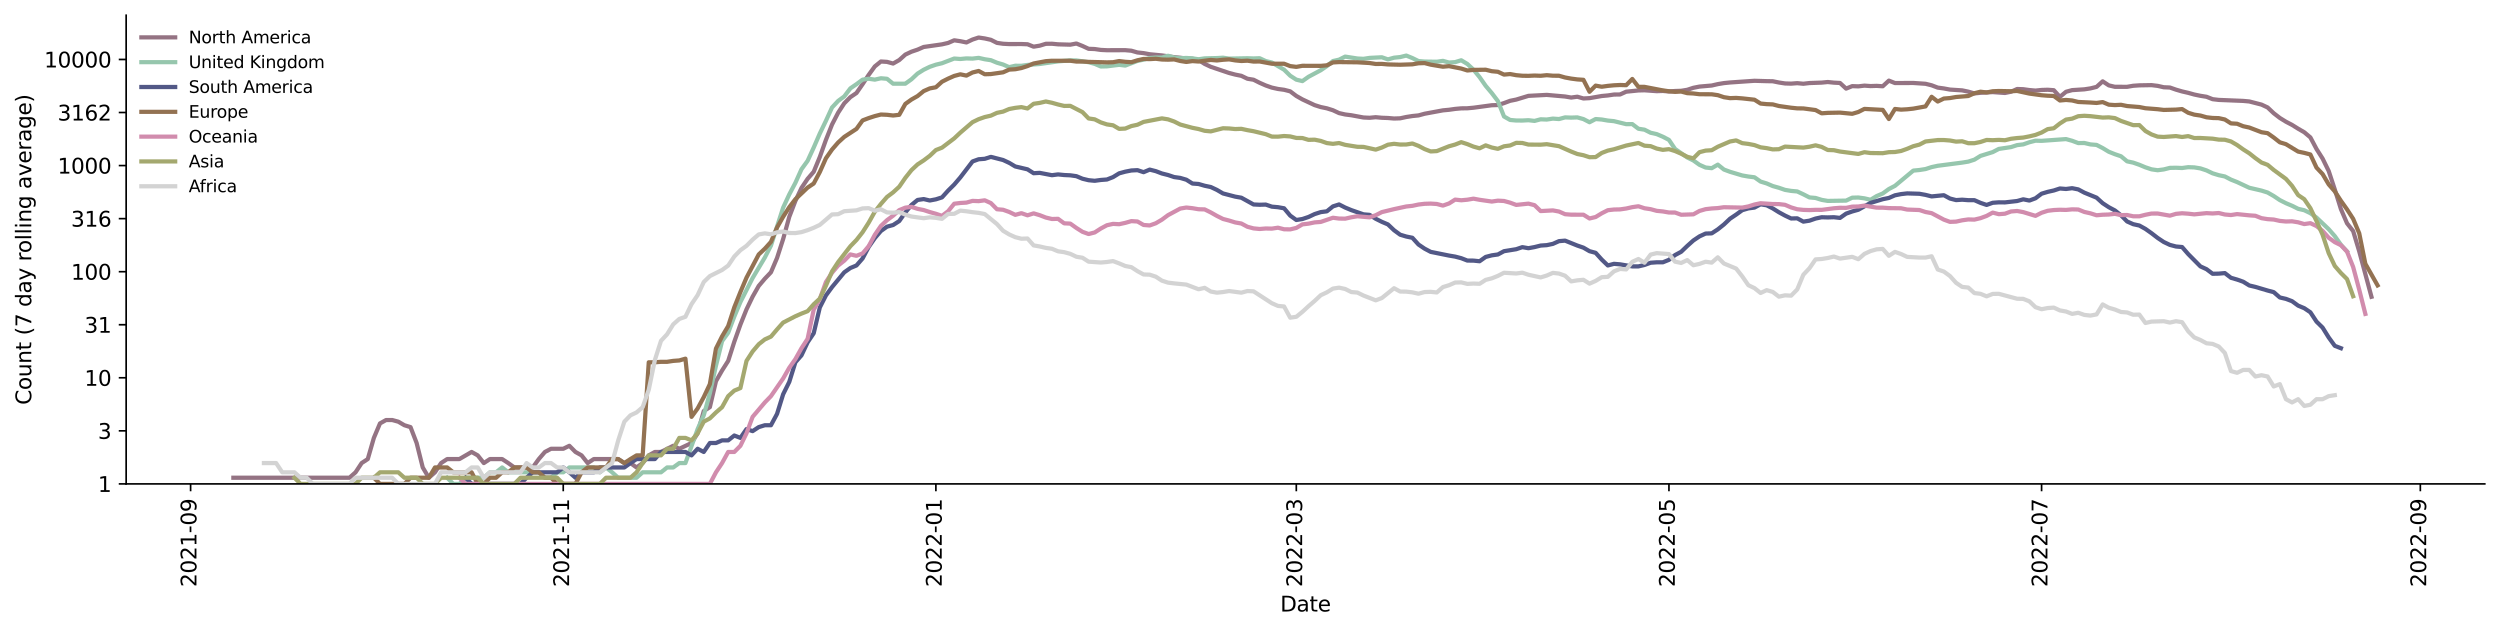 <?xml version="1.0" encoding="utf-8" standalone="no"?>
<!DOCTYPE svg PUBLIC "-//W3C//DTD SVG 1.1//EN"
  "http://www.w3.org/Graphics/SVG/1.1/DTD/svg11.dtd">
<svg xmlns:xlink="http://www.w3.org/1999/xlink" width="1182.891pt" height="298.621pt" viewBox="0 0 1182.891 298.621" xmlns="http://www.w3.org/2000/svg" version="1.1">
 <defs>
  <style type="text/css">*{stroke-linejoin: round; stroke-linecap: butt}</style>
 </defs>
 <g id="figure_1">
  <g id="patch_1">
   <path d="M 0 298.621 
L 1182.891 298.621 
L 1182.891 0 
L 0 0 
z
" style="fill: #ffffff"/>
  </g>
  <g id="axes_1">
   <g id="patch_2">
    <path d="M 59.691 228.96 
L 1175.691 228.96 
L 1175.691 7.2 
L 59.691 7.2 
z
" style="fill: #ffffff"/>
   </g>
   <g id="matplotlib.axis_1">
    <g id="xtick_1">
     <g id="line2d_1">
      <defs>
       <path id="m9673f1a926" d="M 0 0 
L 0 3.5 
" style="stroke: #000000; stroke-width: 0.8"/>
      </defs>
      <g>
       <use xlink:href="#m9673f1a926" x="90.185" y="228.96" style="stroke: #000000; stroke-width: 0.8"/>
      </g>
     </g>
     <g id="text_1">
      <!-- 2021-09 -->
      <g transform="translate(92.944 277.743)rotate(-90)scale(0.1 -0.1)">
       <defs>
        <path id="DejaVuSans-32" d="M 1228 531 
L 3431 531 
L 3431 0 
L 469 0 
L 469 531 
Q 828 903 1448 1529 
Q 2069 2156 2228 2338 
Q 2531 2678 2651 2914 
Q 2772 3150 2772 3378 
Q 2772 3750 2511 3984 
Q 2250 4219 1831 4219 
Q 1534 4219 1204 4116 
Q 875 4013 500 3803 
L 500 4441 
Q 881 4594 1212 4672 
Q 1544 4750 1819 4750 
Q 2544 4750 2975 4387 
Q 3406 4025 3406 3419 
Q 3406 3131 3298 2873 
Q 3191 2616 2906 2266 
Q 2828 2175 2409 1742 
Q 1991 1309 1228 531 
z
" transform="scale(0.016)"/>
        <path id="DejaVuSans-30" d="M 2034 4250 
Q 1547 4250 1301 3770 
Q 1056 3291 1056 2328 
Q 1056 1369 1301 889 
Q 1547 409 2034 409 
Q 2525 409 2770 889 
Q 3016 1369 3016 2328 
Q 3016 3291 2770 3770 
Q 2525 4250 2034 4250 
z
M 2034 4750 
Q 2819 4750 3233 4129 
Q 3647 3509 3647 2328 
Q 3647 1150 3233 529 
Q 2819 -91 2034 -91 
Q 1250 -91 836 529 
Q 422 1150 422 2328 
Q 422 3509 836 4129 
Q 1250 4750 2034 4750 
z
" transform="scale(0.016)"/>
        <path id="DejaVuSans-31" d="M 794 531 
L 1825 531 
L 1825 4091 
L 703 3866 
L 703 4441 
L 1819 4666 
L 2450 4666 
L 2450 531 
L 3481 531 
L 3481 0 
L 794 0 
L 794 531 
z
" transform="scale(0.016)"/>
        <path id="DejaVuSans-2d" d="M 313 2009 
L 1997 2009 
L 1997 1497 
L 313 1497 
L 313 2009 
z
" transform="scale(0.016)"/>
        <path id="DejaVuSans-39" d="M 703 97 
L 703 672 
Q 941 559 1184 500 
Q 1428 441 1663 441 
Q 2288 441 2617 861 
Q 2947 1281 2994 2138 
Q 2813 1869 2534 1725 
Q 2256 1581 1919 1581 
Q 1219 1581 811 2004 
Q 403 2428 403 3163 
Q 403 3881 828 4315 
Q 1253 4750 1959 4750 
Q 2769 4750 3195 4129 
Q 3622 3509 3622 2328 
Q 3622 1225 3098 567 
Q 2575 -91 1691 -91 
Q 1453 -91 1209 -44 
Q 966 3 703 97 
z
M 1959 2075 
Q 2384 2075 2632 2365 
Q 2881 2656 2881 3163 
Q 2881 3666 2632 3958 
Q 2384 4250 1959 4250 
Q 1534 4250 1286 3958 
Q 1038 3666 1038 3163 
Q 1038 2656 1286 2365 
Q 1534 2075 1959 2075 
z
" transform="scale(0.016)"/>
       </defs>
       <use xlink:href="#DejaVuSans-32"/>
       <use xlink:href="#DejaVuSans-30" x="63.623"/>
       <use xlink:href="#DejaVuSans-32" x="127.246"/>
       <use xlink:href="#DejaVuSans-31" x="190.869"/>
       <use xlink:href="#DejaVuSans-2d" x="254.492"/>
       <use xlink:href="#DejaVuSans-30" x="290.576"/>
       <use xlink:href="#DejaVuSans-39" x="354.199"/>
      </g>
     </g>
    </g>
    <g id="xtick_2">
     <g id="line2d_2">
      <g>
       <use xlink:href="#m9673f1a926" x="266.502" y="228.96" style="stroke: #000000; stroke-width: 0.8"/>
      </g>
     </g>
     <g id="text_2">
      <!-- 2021-11 -->
      <g transform="translate(269.261 277.743)rotate(-90)scale(0.1 -0.1)">
       <use xlink:href="#DejaVuSans-32"/>
       <use xlink:href="#DejaVuSans-30" x="63.623"/>
       <use xlink:href="#DejaVuSans-32" x="127.246"/>
       <use xlink:href="#DejaVuSans-31" x="190.869"/>
       <use xlink:href="#DejaVuSans-2d" x="254.492"/>
       <use xlink:href="#DejaVuSans-31" x="290.576"/>
       <use xlink:href="#DejaVuSans-31" x="354.199"/>
      </g>
     </g>
    </g>
    <g id="xtick_3">
     <g id="line2d_3">
      <g>
       <use xlink:href="#m9673f1a926" x="442.819" y="228.96" style="stroke: #000000; stroke-width: 0.8"/>
      </g>
     </g>
     <g id="text_3">
      <!-- 2022-01 -->
      <g transform="translate(445.578 277.743)rotate(-90)scale(0.1 -0.1)">
       <use xlink:href="#DejaVuSans-32"/>
       <use xlink:href="#DejaVuSans-30" x="63.623"/>
       <use xlink:href="#DejaVuSans-32" x="127.246"/>
       <use xlink:href="#DejaVuSans-32" x="190.869"/>
       <use xlink:href="#DejaVuSans-2d" x="254.492"/>
       <use xlink:href="#DejaVuSans-30" x="290.576"/>
       <use xlink:href="#DejaVuSans-31" x="354.199"/>
      </g>
     </g>
    </g>
    <g id="xtick_4">
     <g id="line2d_4">
      <g>
       <use xlink:href="#m9673f1a926" x="613.355" y="228.96" style="stroke: #000000; stroke-width: 0.8"/>
      </g>
     </g>
     <g id="text_4">
      <!-- 2022-03 -->
      <g transform="translate(616.114 277.743)rotate(-90)scale(0.1 -0.1)">
       <defs>
        <path id="DejaVuSans-33" d="M 2597 2516 
Q 3050 2419 3304 2112 
Q 3559 1806 3559 1356 
Q 3559 666 3084 287 
Q 2609 -91 1734 -91 
Q 1441 -91 1130 -33 
Q 819 25 488 141 
L 488 750 
Q 750 597 1062 519 
Q 1375 441 1716 441 
Q 2309 441 2620 675 
Q 2931 909 2931 1356 
Q 2931 1769 2642 2001 
Q 2353 2234 1838 2234 
L 1294 2234 
L 1294 2753 
L 1863 2753 
Q 2328 2753 2575 2939 
Q 2822 3125 2822 3475 
Q 2822 3834 2567 4026 
Q 2313 4219 1838 4219 
Q 1578 4219 1281 4162 
Q 984 4106 628 3988 
L 628 4550 
Q 988 4650 1302 4700 
Q 1616 4750 1894 4750 
Q 2613 4750 3031 4423 
Q 3450 4097 3450 3541 
Q 3450 3153 3228 2886 
Q 3006 2619 2597 2516 
z
" transform="scale(0.016)"/>
       </defs>
       <use xlink:href="#DejaVuSans-32"/>
       <use xlink:href="#DejaVuSans-30" x="63.623"/>
       <use xlink:href="#DejaVuSans-32" x="127.246"/>
       <use xlink:href="#DejaVuSans-32" x="190.869"/>
       <use xlink:href="#DejaVuSans-2d" x="254.492"/>
       <use xlink:href="#DejaVuSans-30" x="290.576"/>
       <use xlink:href="#DejaVuSans-33" x="354.199"/>
      </g>
     </g>
    </g>
    <g id="xtick_5">
     <g id="line2d_5">
      <g>
       <use xlink:href="#m9673f1a926" x="789.672" y="228.96" style="stroke: #000000; stroke-width: 0.8"/>
      </g>
     </g>
     <g id="text_5">
      <!-- 2022-05 -->
      <g transform="translate(792.431 277.743)rotate(-90)scale(0.1 -0.1)">
       <defs>
        <path id="DejaVuSans-35" d="M 691 4666 
L 3169 4666 
L 3169 4134 
L 1269 4134 
L 1269 2991 
Q 1406 3038 1543 3061 
Q 1681 3084 1819 3084 
Q 2600 3084 3056 2656 
Q 3513 2228 3513 1497 
Q 3513 744 3044 326 
Q 2575 -91 1722 -91 
Q 1428 -91 1123 -41 
Q 819 9 494 109 
L 494 744 
Q 775 591 1075 516 
Q 1375 441 1709 441 
Q 2250 441 2565 725 
Q 2881 1009 2881 1497 
Q 2881 1984 2565 2268 
Q 2250 2553 1709 2553 
Q 1456 2553 1204 2497 
Q 953 2441 691 2322 
L 691 4666 
z
" transform="scale(0.016)"/>
       </defs>
       <use xlink:href="#DejaVuSans-32"/>
       <use xlink:href="#DejaVuSans-30" x="63.623"/>
       <use xlink:href="#DejaVuSans-32" x="127.246"/>
       <use xlink:href="#DejaVuSans-32" x="190.869"/>
       <use xlink:href="#DejaVuSans-2d" x="254.492"/>
       <use xlink:href="#DejaVuSans-30" x="290.576"/>
       <use xlink:href="#DejaVuSans-35" x="354.199"/>
      </g>
     </g>
    </g>
    <g id="xtick_6">
     <g id="line2d_6">
      <g>
       <use xlink:href="#m9673f1a926" x="965.989" y="228.96" style="stroke: #000000; stroke-width: 0.8"/>
      </g>
     </g>
     <g id="text_6">
      <!-- 2022-07 -->
      <g transform="translate(968.748 277.743)rotate(-90)scale(0.1 -0.1)">
       <defs>
        <path id="DejaVuSans-37" d="M 525 4666 
L 3525 4666 
L 3525 4397 
L 1831 0 
L 1172 0 
L 2766 4134 
L 525 4134 
L 525 4666 
z
" transform="scale(0.016)"/>
       </defs>
       <use xlink:href="#DejaVuSans-32"/>
       <use xlink:href="#DejaVuSans-30" x="63.623"/>
       <use xlink:href="#DejaVuSans-32" x="127.246"/>
       <use xlink:href="#DejaVuSans-32" x="190.869"/>
       <use xlink:href="#DejaVuSans-2d" x="254.492"/>
       <use xlink:href="#DejaVuSans-30" x="290.576"/>
       <use xlink:href="#DejaVuSans-37" x="354.199"/>
      </g>
     </g>
    </g>
    <g id="xtick_7">
     <g id="line2d_7">
      <g>
       <use xlink:href="#m9673f1a926" x="1145.196" y="228.96" style="stroke: #000000; stroke-width: 0.8"/>
      </g>
     </g>
     <g id="text_7">
      <!-- 2022-09 -->
      <g transform="translate(1147.956 277.743)rotate(-90)scale(0.1 -0.1)">
       <use xlink:href="#DejaVuSans-32"/>
       <use xlink:href="#DejaVuSans-30" x="63.623"/>
       <use xlink:href="#DejaVuSans-32" x="127.246"/>
       <use xlink:href="#DejaVuSans-32" x="190.869"/>
       <use xlink:href="#DejaVuSans-2d" x="254.492"/>
       <use xlink:href="#DejaVuSans-30" x="290.576"/>
       <use xlink:href="#DejaVuSans-39" x="354.199"/>
      </g>
     </g>
    </g>
    <g id="text_8">
     <!-- Date -->
     <g transform="translate(605.74 289.341)scale(0.1 -0.1)">
      <defs>
       <path id="DejaVuSans-44" d="M 1259 4147 
L 1259 519 
L 2022 519 
Q 2988 519 3436 956 
Q 3884 1394 3884 2338 
Q 3884 3275 3436 3711 
Q 2988 4147 2022 4147 
L 1259 4147 
z
M 628 4666 
L 1925 4666 
Q 3281 4666 3915 4102 
Q 4550 3538 4550 2338 
Q 4550 1131 3912 565 
Q 3275 0 1925 0 
L 628 0 
L 628 4666 
z
" transform="scale(0.016)"/>
       <path id="DejaVuSans-61" d="M 2194 1759 
Q 1497 1759 1228 1600 
Q 959 1441 959 1056 
Q 959 750 1161 570 
Q 1363 391 1709 391 
Q 2188 391 2477 730 
Q 2766 1069 2766 1631 
L 2766 1759 
L 2194 1759 
z
M 3341 1997 
L 3341 0 
L 2766 0 
L 2766 531 
Q 2569 213 2275 61 
Q 1981 -91 1556 -91 
Q 1019 -91 701 211 
Q 384 513 384 1019 
Q 384 1609 779 1909 
Q 1175 2209 1959 2209 
L 2766 2209 
L 2766 2266 
Q 2766 2663 2505 2880 
Q 2244 3097 1772 3097 
Q 1472 3097 1187 3025 
Q 903 2953 641 2809 
L 641 3341 
Q 956 3463 1253 3523 
Q 1550 3584 1831 3584 
Q 2591 3584 2966 3190 
Q 3341 2797 3341 1997 
z
" transform="scale(0.016)"/>
       <path id="DejaVuSans-74" d="M 1172 4494 
L 1172 3500 
L 2356 3500 
L 2356 3053 
L 1172 3053 
L 1172 1153 
Q 1172 725 1289 603 
Q 1406 481 1766 481 
L 2356 481 
L 2356 0 
L 1766 0 
Q 1100 0 847 248 
Q 594 497 594 1153 
L 594 3053 
L 172 3053 
L 172 3500 
L 594 3500 
L 594 4494 
L 1172 4494 
z
" transform="scale(0.016)"/>
       <path id="DejaVuSans-65" d="M 3597 1894 
L 3597 1613 
L 953 1613 
Q 991 1019 1311 708 
Q 1631 397 2203 397 
Q 2534 397 2845 478 
Q 3156 559 3463 722 
L 3463 178 
Q 3153 47 2828 -22 
Q 2503 -91 2169 -91 
Q 1331 -91 842 396 
Q 353 884 353 1716 
Q 353 2575 817 3079 
Q 1281 3584 2069 3584 
Q 2775 3584 3186 3129 
Q 3597 2675 3597 1894 
z
M 3022 2063 
Q 3016 2534 2758 2815 
Q 2500 3097 2075 3097 
Q 1594 3097 1305 2825 
Q 1016 2553 972 2059 
L 3022 2063 
z
" transform="scale(0.016)"/>
      </defs>
      <use xlink:href="#DejaVuSans-44"/>
      <use xlink:href="#DejaVuSans-61" x="77.002"/>
      <use xlink:href="#DejaVuSans-74" x="138.281"/>
      <use xlink:href="#DejaVuSans-65" x="177.49"/>
     </g>
    </g>
   </g>
   <g id="matplotlib.axis_2">
    <g id="ytick_1">
     <g id="line2d_8">
      <defs>
       <path id="me6faabfa5c" d="M 0 0 
L -3.5 0 
" style="stroke: #000000; stroke-width: 0.8"/>
      </defs>
      <g>
       <use xlink:href="#me6faabfa5c" x="59.691" y="228.96" style="stroke: #000000; stroke-width: 0.8"/>
      </g>
     </g>
     <g id="text_9">
      <!-- 1 -->
      <g transform="translate(46.328 232.759)scale(0.1 -0.1)">
       <use xlink:href="#DejaVuSans-31"/>
      </g>
     </g>
    </g>
    <g id="ytick_2">
     <g id="line2d_9">
      <g>
       <use xlink:href="#me6faabfa5c" x="59.691" y="203.857" style="stroke: #000000; stroke-width: 0.8"/>
      </g>
     </g>
     <g id="text_10">
      <!-- 3 -->
      <g transform="translate(46.328 207.656)scale(0.1 -0.1)">
       <use xlink:href="#DejaVuSans-33"/>
      </g>
     </g>
    </g>
    <g id="ytick_3">
     <g id="line2d_10">
      <g>
       <use xlink:href="#me6faabfa5c" x="59.691" y="178.754" style="stroke: #000000; stroke-width: 0.8"/>
      </g>
     </g>
     <g id="text_11">
      <!-- 10 -->
      <g transform="translate(39.966 182.553)scale(0.1 -0.1)">
       <use xlink:href="#DejaVuSans-31"/>
       <use xlink:href="#DejaVuSans-30" x="63.623"/>
      </g>
     </g>
    </g>
    <g id="ytick_4">
     <g id="line2d_11">
      <g>
       <use xlink:href="#me6faabfa5c" x="59.691" y="153.651" style="stroke: #000000; stroke-width: 0.8"/>
      </g>
     </g>
     <g id="text_12">
      <!-- 31 -->
      <g transform="translate(39.966 157.45)scale(0.1 -0.1)">
       <use xlink:href="#DejaVuSans-33"/>
       <use xlink:href="#DejaVuSans-31" x="63.623"/>
      </g>
     </g>
    </g>
    <g id="ytick_5">
     <g id="line2d_12">
      <g>
       <use xlink:href="#me6faabfa5c" x="59.691" y="128.548" style="stroke: #000000; stroke-width: 0.8"/>
      </g>
     </g>
     <g id="text_13">
      <!-- 100 -->
      <g transform="translate(33.603 132.347)scale(0.1 -0.1)">
       <use xlink:href="#DejaVuSans-31"/>
       <use xlink:href="#DejaVuSans-30" x="63.623"/>
       <use xlink:href="#DejaVuSans-30" x="127.246"/>
      </g>
     </g>
    </g>
    <g id="ytick_6">
     <g id="line2d_13">
      <g>
       <use xlink:href="#me6faabfa5c" x="59.691" y="103.445" style="stroke: #000000; stroke-width: 0.8"/>
      </g>
     </g>
     <g id="text_14">
      <!-- 316 -->
      <g transform="translate(33.603 107.245)scale(0.1 -0.1)">
       <defs>
        <path id="DejaVuSans-36" d="M 2113 2584 
Q 1688 2584 1439 2293 
Q 1191 2003 1191 1497 
Q 1191 994 1439 701 
Q 1688 409 2113 409 
Q 2538 409 2786 701 
Q 3034 994 3034 1497 
Q 3034 2003 2786 2293 
Q 2538 2584 2113 2584 
z
M 3366 4563 
L 3366 3988 
Q 3128 4100 2886 4159 
Q 2644 4219 2406 4219 
Q 1781 4219 1451 3797 
Q 1122 3375 1075 2522 
Q 1259 2794 1537 2939 
Q 1816 3084 2150 3084 
Q 2853 3084 3261 2657 
Q 3669 2231 3669 1497 
Q 3669 778 3244 343 
Q 2819 -91 2113 -91 
Q 1303 -91 875 529 
Q 447 1150 447 2328 
Q 447 3434 972 4092 
Q 1497 4750 2381 4750 
Q 2619 4750 2861 4703 
Q 3103 4656 3366 4563 
z
" transform="scale(0.016)"/>
       </defs>
       <use xlink:href="#DejaVuSans-33"/>
       <use xlink:href="#DejaVuSans-31" x="63.623"/>
       <use xlink:href="#DejaVuSans-36" x="127.246"/>
      </g>
     </g>
    </g>
    <g id="ytick_7">
     <g id="line2d_14">
      <g>
       <use xlink:href="#me6faabfa5c" x="59.691" y="78.342" style="stroke: #000000; stroke-width: 0.8"/>
      </g>
     </g>
     <g id="text_15">
      <!-- 1000 -->
      <g transform="translate(27.241 82.142)scale(0.1 -0.1)">
       <use xlink:href="#DejaVuSans-31"/>
       <use xlink:href="#DejaVuSans-30" x="63.623"/>
       <use xlink:href="#DejaVuSans-30" x="127.246"/>
       <use xlink:href="#DejaVuSans-30" x="190.869"/>
      </g>
     </g>
    </g>
    <g id="ytick_8">
     <g id="line2d_15">
      <g>
       <use xlink:href="#me6faabfa5c" x="59.691" y="53.239" style="stroke: #000000; stroke-width: 0.8"/>
      </g>
     </g>
     <g id="text_16">
      <!-- 3162 -->
      <g transform="translate(27.241 57.039)scale(0.1 -0.1)">
       <use xlink:href="#DejaVuSans-33"/>
       <use xlink:href="#DejaVuSans-31" x="63.623"/>
       <use xlink:href="#DejaVuSans-36" x="127.246"/>
       <use xlink:href="#DejaVuSans-32" x="190.869"/>
      </g>
     </g>
    </g>
    <g id="ytick_9">
     <g id="line2d_16">
      <g>
       <use xlink:href="#me6faabfa5c" x="59.691" y="28.137" style="stroke: #000000; stroke-width: 0.8"/>
      </g>
     </g>
     <g id="text_17">
      <!-- 10000 -->
      <g transform="translate(20.878 31.936)scale(0.1 -0.1)">
       <use xlink:href="#DejaVuSans-31"/>
       <use xlink:href="#DejaVuSans-30" x="63.623"/>
       <use xlink:href="#DejaVuSans-30" x="127.246"/>
       <use xlink:href="#DejaVuSans-30" x="190.869"/>
       <use xlink:href="#DejaVuSans-30" x="254.492"/>
      </g>
     </g>
    </g>
    <g id="text_18">
     <!-- Count (7 day rolling average) -->
     <g transform="translate(14.798 191.548)rotate(-90)scale(0.1 -0.1)">
      <defs>
       <path id="DejaVuSans-43" d="M 4122 4306 
L 4122 3641 
Q 3803 3938 3442 4084 
Q 3081 4231 2675 4231 
Q 1875 4231 1450 3742 
Q 1025 3253 1025 2328 
Q 1025 1406 1450 917 
Q 1875 428 2675 428 
Q 3081 428 3442 575 
Q 3803 722 4122 1019 
L 4122 359 
Q 3791 134 3420 21 
Q 3050 -91 2638 -91 
Q 1578 -91 968 557 
Q 359 1206 359 2328 
Q 359 3453 968 4101 
Q 1578 4750 2638 4750 
Q 3056 4750 3426 4639 
Q 3797 4528 4122 4306 
z
" transform="scale(0.016)"/>
       <path id="DejaVuSans-6f" d="M 1959 3097 
Q 1497 3097 1228 2736 
Q 959 2375 959 1747 
Q 959 1119 1226 758 
Q 1494 397 1959 397 
Q 2419 397 2687 759 
Q 2956 1122 2956 1747 
Q 2956 2369 2687 2733 
Q 2419 3097 1959 3097 
z
M 1959 3584 
Q 2709 3584 3137 3096 
Q 3566 2609 3566 1747 
Q 3566 888 3137 398 
Q 2709 -91 1959 -91 
Q 1206 -91 779 398 
Q 353 888 353 1747 
Q 353 2609 779 3096 
Q 1206 3584 1959 3584 
z
" transform="scale(0.016)"/>
       <path id="DejaVuSans-75" d="M 544 1381 
L 544 3500 
L 1119 3500 
L 1119 1403 
Q 1119 906 1312 657 
Q 1506 409 1894 409 
Q 2359 409 2629 706 
Q 2900 1003 2900 1516 
L 2900 3500 
L 3475 3500 
L 3475 0 
L 2900 0 
L 2900 538 
Q 2691 219 2414 64 
Q 2138 -91 1772 -91 
Q 1169 -91 856 284 
Q 544 659 544 1381 
z
M 1991 3584 
L 1991 3584 
z
" transform="scale(0.016)"/>
       <path id="DejaVuSans-6e" d="M 3513 2113 
L 3513 0 
L 2938 0 
L 2938 2094 
Q 2938 2591 2744 2837 
Q 2550 3084 2163 3084 
Q 1697 3084 1428 2787 
Q 1159 2491 1159 1978 
L 1159 0 
L 581 0 
L 581 3500 
L 1159 3500 
L 1159 2956 
Q 1366 3272 1645 3428 
Q 1925 3584 2291 3584 
Q 2894 3584 3203 3211 
Q 3513 2838 3513 2113 
z
" transform="scale(0.016)"/>
       <path id="DejaVuSans-20" transform="scale(0.016)"/>
       <path id="DejaVuSans-28" d="M 1984 4856 
Q 1566 4138 1362 3434 
Q 1159 2731 1159 2009 
Q 1159 1288 1364 580 
Q 1569 -128 1984 -844 
L 1484 -844 
Q 1016 -109 783 600 
Q 550 1309 550 2009 
Q 550 2706 781 3412 
Q 1013 4119 1484 4856 
L 1984 4856 
z
" transform="scale(0.016)"/>
       <path id="DejaVuSans-64" d="M 2906 2969 
L 2906 4863 
L 3481 4863 
L 3481 0 
L 2906 0 
L 2906 525 
Q 2725 213 2448 61 
Q 2172 -91 1784 -91 
Q 1150 -91 751 415 
Q 353 922 353 1747 
Q 353 2572 751 3078 
Q 1150 3584 1784 3584 
Q 2172 3584 2448 3432 
Q 2725 3281 2906 2969 
z
M 947 1747 
Q 947 1113 1208 752 
Q 1469 391 1925 391 
Q 2381 391 2643 752 
Q 2906 1113 2906 1747 
Q 2906 2381 2643 2742 
Q 2381 3103 1925 3103 
Q 1469 3103 1208 2742 
Q 947 2381 947 1747 
z
" transform="scale(0.016)"/>
       <path id="DejaVuSans-79" d="M 2059 -325 
Q 1816 -950 1584 -1140 
Q 1353 -1331 966 -1331 
L 506 -1331 
L 506 -850 
L 844 -850 
Q 1081 -850 1212 -737 
Q 1344 -625 1503 -206 
L 1606 56 
L 191 3500 
L 800 3500 
L 1894 763 
L 2988 3500 
L 3597 3500 
L 2059 -325 
z
" transform="scale(0.016)"/>
       <path id="DejaVuSans-72" d="M 2631 2963 
Q 2534 3019 2420 3045 
Q 2306 3072 2169 3072 
Q 1681 3072 1420 2755 
Q 1159 2438 1159 1844 
L 1159 0 
L 581 0 
L 581 3500 
L 1159 3500 
L 1159 2956 
Q 1341 3275 1631 3429 
Q 1922 3584 2338 3584 
Q 2397 3584 2469 3576 
Q 2541 3569 2628 3553 
L 2631 2963 
z
" transform="scale(0.016)"/>
       <path id="DejaVuSans-6c" d="M 603 4863 
L 1178 4863 
L 1178 0 
L 603 0 
L 603 4863 
z
" transform="scale(0.016)"/>
       <path id="DejaVuSans-69" d="M 603 3500 
L 1178 3500 
L 1178 0 
L 603 0 
L 603 3500 
z
M 603 4863 
L 1178 4863 
L 1178 4134 
L 603 4134 
L 603 4863 
z
" transform="scale(0.016)"/>
       <path id="DejaVuSans-67" d="M 2906 1791 
Q 2906 2416 2648 2759 
Q 2391 3103 1925 3103 
Q 1463 3103 1205 2759 
Q 947 2416 947 1791 
Q 947 1169 1205 825 
Q 1463 481 1925 481 
Q 2391 481 2648 825 
Q 2906 1169 2906 1791 
z
M 3481 434 
Q 3481 -459 3084 -895 
Q 2688 -1331 1869 -1331 
Q 1566 -1331 1297 -1286 
Q 1028 -1241 775 -1147 
L 775 -588 
Q 1028 -725 1275 -790 
Q 1522 -856 1778 -856 
Q 2344 -856 2625 -561 
Q 2906 -266 2906 331 
L 2906 616 
Q 2728 306 2450 153 
Q 2172 0 1784 0 
Q 1141 0 747 490 
Q 353 981 353 1791 
Q 353 2603 747 3093 
Q 1141 3584 1784 3584 
Q 2172 3584 2450 3431 
Q 2728 3278 2906 2969 
L 2906 3500 
L 3481 3500 
L 3481 434 
z
" transform="scale(0.016)"/>
       <path id="DejaVuSans-76" d="M 191 3500 
L 800 3500 
L 1894 563 
L 2988 3500 
L 3597 3500 
L 2284 0 
L 1503 0 
L 191 3500 
z
" transform="scale(0.016)"/>
       <path id="DejaVuSans-29" d="M 513 4856 
L 1013 4856 
Q 1481 4119 1714 3412 
Q 1947 2706 1947 2009 
Q 1947 1309 1714 600 
Q 1481 -109 1013 -844 
L 513 -844 
Q 928 -128 1133 580 
Q 1338 1288 1338 2009 
Q 1338 2731 1133 3434 
Q 928 4138 513 4856 
z
" transform="scale(0.016)"/>
      </defs>
      <use xlink:href="#DejaVuSans-43"/>
      <use xlink:href="#DejaVuSans-6f" x="69.824"/>
      <use xlink:href="#DejaVuSans-75" x="131.006"/>
      <use xlink:href="#DejaVuSans-6e" x="194.385"/>
      <use xlink:href="#DejaVuSans-74" x="257.764"/>
      <use xlink:href="#DejaVuSans-20" x="296.973"/>
      <use xlink:href="#DejaVuSans-28" x="328.76"/>
      <use xlink:href="#DejaVuSans-37" x="367.773"/>
      <use xlink:href="#DejaVuSans-20" x="431.396"/>
      <use xlink:href="#DejaVuSans-64" x="463.184"/>
      <use xlink:href="#DejaVuSans-61" x="526.66"/>
      <use xlink:href="#DejaVuSans-79" x="587.939"/>
      <use xlink:href="#DejaVuSans-20" x="647.119"/>
      <use xlink:href="#DejaVuSans-72" x="678.906"/>
      <use xlink:href="#DejaVuSans-6f" x="717.77"/>
      <use xlink:href="#DejaVuSans-6c" x="778.951"/>
      <use xlink:href="#DejaVuSans-6c" x="806.734"/>
      <use xlink:href="#DejaVuSans-69" x="834.518"/>
      <use xlink:href="#DejaVuSans-6e" x="862.301"/>
      <use xlink:href="#DejaVuSans-67" x="925.68"/>
      <use xlink:href="#DejaVuSans-20" x="989.156"/>
      <use xlink:href="#DejaVuSans-61" x="1020.943"/>
      <use xlink:href="#DejaVuSans-76" x="1082.223"/>
      <use xlink:href="#DejaVuSans-65" x="1141.402"/>
      <use xlink:href="#DejaVuSans-72" x="1202.926"/>
      <use xlink:href="#DejaVuSans-61" x="1244.039"/>
      <use xlink:href="#DejaVuSans-67" x="1305.318"/>
      <use xlink:href="#DejaVuSans-65" x="1368.795"/>
      <use xlink:href="#DejaVuSans-29" x="1430.318"/>
     </g>
    </g>
   </g>
   <g id="line2d_17">
    <path d="M 110.418 226.048 
L 165.336 226.048 
L 168.227 223.48 
L 171.117 219.105 
L 174.008 217.208 
L 176.898 207.188 
L 179.789 200.349 
L 182.679 198.733 
L 185.569 198.733 
L 188.46 199.526 
L 191.35 201.204 
L 194.241 202.094 
L 197.131 209.613 
L 200.022 221.183 
L 202.912 226.048 
L 205.803 223.48 
L 208.693 219.105 
L 211.583 217.208 
L 217.364 217.208 
L 223.145 213.847 
L 226.036 215.462 
L 228.926 219.105 
L 231.816 217.208 
L 237.597 217.208 
L 240.488 219.105 
L 243.378 221.183 
L 252.05 221.183 
L 254.94 217.208 
L 257.83 213.847 
L 260.721 212.342 
L 266.502 212.342 
L 269.392 210.935 
L 272.283 213.847 
L 275.173 215.462 
L 278.064 219.105 
L 280.954 217.208 
L 292.516 217.208 
L 295.406 219.105 
L 298.297 219.105 
L 301.187 221.183 
L 304.078 219.105 
L 306.968 215.462 
L 309.858 213.847 
L 312.749 213.847 
L 318.53 210.935 
L 321.42 212.342 
L 327.201 209.613 
L 330.092 205.006 
L 332.982 194.5 
L 335.872 192.656 
L 338.763 180.37 
L 341.653 175.304 
L 344.544 170.76 
L 347.434 161.705 
L 350.325 153.588 
L 353.215 146.378 
L 356.106 140.372 
L 358.996 135.283 
L 361.886 131.873 
L 364.777 128.83 
L 367.667 122.051 
L 370.558 113.079 
L 373.448 102.601 
L 376.339 95.085 
L 379.229 88.917 
L 382.12 84.619 
L 385.01 81.265 
L 387.9 74.266 
L 390.791 66.194 
L 393.681 58.92 
L 396.572 53.336 
L 399.462 48.893 
L 402.353 45.966 
L 405.243 44.006 
L 408.134 39.839 
L 411.024 35.432 
L 413.914 31.438 
L 416.805 29.097 
L 419.695 29.278 
L 422.586 30.065 
L 425.476 28.421 
L 428.367 25.827 
L 431.257 24.465 
L 434.148 23.489 
L 437.038 22.227 
L 445.709 20.985 
L 448.6 20.319 
L 451.49 19.068 
L 454.381 19.494 
L 457.271 20.086 
L 460.161 18.709 
L 463.052 17.76 
L 465.942 18.192 
L 468.833 18.838 
L 471.723 20.286 
L 474.614 20.707 
L 477.504 20.856 
L 483.285 20.837 
L 486.175 20.945 
L 489.066 22.081 
L 491.956 21.61 
L 494.847 20.725 
L 497.737 20.697 
L 500.628 20.973 
L 506.409 21.138 
L 509.299 20.594 
L 512.189 21.754 
L 515.08 23.092 
L 517.97 23.203 
L 520.861 23.62 
L 523.751 23.763 
L 532.423 23.74 
L 535.313 23.998 
L 538.203 24.826 
L 541.094 25.137 
L 543.984 25.669 
L 549.765 26.222 
L 555.546 27.045 
L 558.437 27.317 
L 561.327 27.707 
L 564.217 27.813 
L 567.108 28.384 
L 569.998 30.25 
L 572.889 31.61 
L 581.56 34.537 
L 584.451 35.293 
L 587.341 35.873 
L 590.231 37.256 
L 593.122 37.724 
L 596.012 39.177 
L 598.903 40.445 
L 601.793 41.457 
L 604.684 42.097 
L 607.574 42.485 
L 610.465 43.218 
L 613.355 45.398 
L 616.245 47.035 
L 622.026 49.74 
L 624.917 50.651 
L 627.807 51.254 
L 630.698 52.163 
L 633.588 53.512 
L 636.479 54.164 
L 639.369 54.529 
L 645.15 55.596 
L 648.04 55.728 
L 650.931 55.456 
L 653.821 55.723 
L 656.712 55.829 
L 659.602 56.079 
L 662.492 55.983 
L 665.383 55.358 
L 668.273 54.901 
L 671.164 54.608 
L 674.054 53.819 
L 682.726 52.213 
L 685.616 51.943 
L 688.506 51.534 
L 691.397 51.269 
L 694.287 51.232 
L 697.178 50.967 
L 705.849 49.794 
L 708.74 49.699 
L 711.63 48.776 
L 714.52 47.698 
L 717.411 47.115 
L 723.192 45.356 
L 731.863 44.899 
L 740.534 45.665 
L 743.425 46.155 
L 746.315 45.759 
L 749.206 46.589 
L 752.096 46.435 
L 757.877 45.428 
L 760.768 45.16 
L 763.658 44.735 
L 766.548 44.697 
L 769.439 43.385 
L 775.22 42.797 
L 778.11 42.721 
L 783.891 43.135 
L 786.782 43.034 
L 789.672 43.277 
L 792.562 43.06 
L 795.453 42.962 
L 798.343 42.486 
L 801.234 41.538 
L 804.124 40.966 
L 809.905 40.466 
L 812.796 39.801 
L 815.686 39.317 
L 818.576 39.025 
L 824.357 38.625 
L 830.138 38.225 
L 835.919 38.399 
L 838.81 38.449 
L 841.7 39.038 
L 844.59 39.486 
L 847.481 39.573 
L 850.371 39.351 
L 853.262 39.628 
L 856.152 39.293 
L 861.933 39.088 
L 864.823 38.804 
L 867.714 39.107 
L 870.604 39.256 
L 873.495 41.924 
L 876.385 40.754 
L 879.276 40.86 
L 882.166 40.519 
L 885.057 40.725 
L 887.947 40.629 
L 890.837 40.816 
L 893.728 38.15 
L 896.618 39.297 
L 905.29 39.258 
L 911.071 39.643 
L 913.961 40.359 
L 916.851 41.455 
L 919.742 41.851 
L 922.632 42.386 
L 928.413 42.762 
L 931.304 43.368 
L 934.194 44.201 
L 937.085 43.911 
L 942.865 43.574 
L 948.646 43.989 
L 951.537 43.401 
L 954.427 42.111 
L 957.318 42.212 
L 960.208 42.61 
L 963.099 42.863 
L 965.989 42.566 
L 968.879 42.471 
L 971.77 42.682 
L 974.66 45.836 
L 977.551 43.424 
L 980.441 42.643 
L 986.222 42.268 
L 989.113 41.825 
L 992.003 41.108 
L 994.893 38.491 
L 997.784 40.394 
L 1000.674 41.074 
L 1006.455 41.077 
L 1009.346 40.582 
L 1012.236 40.383 
L 1018.017 40.277 
L 1020.907 40.633 
L 1023.798 41.285 
L 1026.688 41.409 
L 1029.579 42.422 
L 1032.469 43.263 
L 1035.36 43.927 
L 1038.25 44.729 
L 1041.141 45.33 
L 1044.031 45.792 
L 1046.921 46.932 
L 1049.812 47.273 
L 1061.374 47.745 
L 1064.264 48.005 
L 1070.045 49.495 
L 1072.935 50.842 
L 1075.826 53.573 
L 1078.716 55.805 
L 1081.607 57.592 
L 1084.497 59.101 
L 1087.388 60.906 
L 1090.278 62.577 
L 1093.168 65.015 
L 1096.059 70.47 
L 1098.949 75.028 
L 1101.84 80.922 
L 1104.73 89.684 
L 1107.621 98.937 
L 1110.511 105.658 
L 1113.402 109.33 
L 1116.292 118.972 
L 1122.073 140.426 
L 1122.073 140.426 
" clip-path="url(#p3e3495e0f1)" style="fill: none; stroke: #947383; stroke-width: 2; stroke-linecap: square"/>
   </g>
   <g id="line2d_18">
    <path d="M 211.583 226.048 
L 214.474 228.96 
L 217.364 228.96 
L 220.255 226.048 
L 228.926 226.048 
L 231.816 223.48 
L 234.707 223.48 
L 237.597 221.183 
L 240.488 223.48 
L 254.94 223.48 
L 257.83 226.048 
L 260.721 226.048 
L 263.611 223.48 
L 266.502 223.48 
L 269.392 221.183 
L 280.954 221.183 
L 283.844 223.48 
L 286.735 221.183 
L 289.625 223.48 
L 292.516 226.048 
L 301.187 226.048 
L 304.078 223.48 
L 312.749 223.48 
L 315.639 221.183 
L 318.53 221.183 
L 321.42 219.105 
L 324.311 219.105 
L 330.092 203.022 
L 332.982 196.514 
L 335.872 186.091 
L 338.763 173.034 
L 341.653 161.421 
L 344.544 157.446 
L 347.434 149.81 
L 350.325 142.927 
L 356.106 131.549 
L 361.886 121.844 
L 364.777 116.204 
L 370.558 98.228 
L 373.448 91.998 
L 376.339 86.515 
L 379.229 80.083 
L 382.12 76.101 
L 385.01 69.815 
L 387.9 63.173 
L 390.791 57.167 
L 393.681 50.849 
L 396.572 47.758 
L 399.462 45.625 
L 402.353 41.811 
L 405.243 39.833 
L 408.134 37.69 
L 411.024 37.259 
L 413.914 37.681 
L 416.805 37.032 
L 419.695 37.277 
L 422.586 39.61 
L 428.367 39.591 
L 431.257 37.521 
L 434.148 34.817 
L 437.038 33.007 
L 439.928 31.603 
L 442.819 30.607 
L 445.709 29.914 
L 451.49 27.698 
L 454.381 27.912 
L 457.271 27.639 
L 460.161 27.726 
L 463.052 27.382 
L 465.942 28.039 
L 468.833 28.476 
L 471.723 29.677 
L 474.614 30.522 
L 477.504 31.78 
L 480.395 31.103 
L 483.285 31.125 
L 486.175 30.725 
L 491.956 30.276 
L 497.737 29.458 
L 500.628 29.038 
L 506.409 28.573 
L 509.299 28.597 
L 515.08 29.431 
L 517.97 30.216 
L 520.861 31.452 
L 523.751 31.385 
L 529.532 30.672 
L 532.423 31.027 
L 538.203 28.817 
L 541.094 28.224 
L 543.984 27.471 
L 546.875 27.216 
L 549.765 27.248 
L 552.656 26.372 
L 555.546 27.22 
L 558.437 27.553 
L 561.327 27.417 
L 564.217 27.618 
L 567.108 28.039 
L 569.998 27.619 
L 575.779 27.474 
L 578.67 27.3 
L 581.56 27.733 
L 590.231 27.56 
L 593.122 27.653 
L 596.012 27.55 
L 598.903 28.905 
L 601.793 29.583 
L 607.574 32.978 
L 610.465 35.82 
L 613.355 37.69 
L 616.245 38.374 
L 619.136 36.326 
L 624.917 33.24 
L 627.807 31.275 
L 630.698 28.886 
L 633.588 28.236 
L 636.479 26.782 
L 642.259 27.684 
L 645.15 27.834 
L 648.04 27.39 
L 653.821 27.099 
L 656.712 28.101 
L 659.602 27.297 
L 662.492 27.003 
L 665.383 26.293 
L 668.273 27.471 
L 671.164 28.893 
L 674.054 29.132 
L 679.835 29.217 
L 682.726 28.797 
L 685.616 29.593 
L 688.506 29.394 
L 691.397 28.516 
L 694.287 30.265 
L 697.178 32.953 
L 700.068 36.488 
L 702.959 40.617 
L 705.849 44.04 
L 708.74 47.85 
L 711.63 55.117 
L 714.52 56.757 
L 717.411 57.016 
L 720.301 57.03 
L 723.192 56.878 
L 726.082 57.212 
L 728.973 56.448 
L 731.863 56.56 
L 734.754 56.121 
L 737.644 56.327 
L 740.534 55.548 
L 743.425 55.652 
L 746.315 55.547 
L 749.206 56.344 
L 752.096 57.835 
L 754.987 56.323 
L 757.877 56.551 
L 760.768 57.053 
L 763.658 57.328 
L 769.439 58.747 
L 772.329 58.718 
L 775.22 60.916 
L 778.11 61.363 
L 781.001 62.815 
L 783.891 63.461 
L 786.782 64.688 
L 789.672 66.192 
L 792.562 70.478 
L 798.343 74.51 
L 801.234 75.93 
L 804.124 77.99 
L 807.015 79.265 
L 809.905 79.576 
L 812.796 77.901 
L 815.686 80.218 
L 818.576 81.293 
L 824.357 83.022 
L 827.248 83.526 
L 830.138 83.884 
L 833.029 85.911 
L 835.919 86.797 
L 838.81 88.034 
L 841.7 88.846 
L 844.59 89.842 
L 847.481 90.327 
L 850.371 90.588 
L 853.262 91.934 
L 856.152 93.412 
L 859.043 93.669 
L 861.933 94.568 
L 864.823 95.065 
L 873.495 94.918 
L 876.385 93.537 
L 879.276 93.456 
L 882.166 93.846 
L 885.057 94.528 
L 887.947 92.775 
L 890.837 91.543 
L 893.728 89.444 
L 896.618 87.933 
L 905.29 80.723 
L 908.18 80.443 
L 911.071 79.992 
L 913.961 79.061 
L 916.851 78.439 
L 928.413 76.937 
L 931.304 76.472 
L 934.194 75.546 
L 937.085 73.76 
L 942.865 71.966 
L 945.756 70.461 
L 951.537 69.597 
L 954.427 68.662 
L 957.318 68.314 
L 960.208 67.309 
L 963.099 66.565 
L 965.989 66.641 
L 977.551 65.807 
L 980.441 66.614 
L 983.332 67.693 
L 986.222 67.657 
L 989.113 68.333 
L 992.003 68.565 
L 994.893 70.055 
L 997.784 71.803 
L 1000.674 72.957 
L 1003.565 73.94 
L 1006.455 76.338 
L 1009.346 76.952 
L 1012.236 77.966 
L 1015.127 79.171 
L 1018.017 80.13 
L 1020.907 80.546 
L 1023.798 80.164 
L 1026.688 79.435 
L 1029.579 79.376 
L 1032.469 79.494 
L 1035.36 79.103 
L 1038.25 79.207 
L 1041.141 79.675 
L 1044.031 80.633 
L 1046.921 82.007 
L 1049.812 82.891 
L 1052.702 83.494 
L 1055.593 84.988 
L 1058.483 86.137 
L 1064.264 88.841 
L 1070.045 90.187 
L 1072.935 91.091 
L 1075.826 92.745 
L 1078.716 94.679 
L 1081.607 96.144 
L 1084.497 97.362 
L 1087.388 98.802 
L 1090.278 99.473 
L 1093.168 100.871 
L 1096.059 102.945 
L 1101.84 108.445 
L 1104.73 111.728 
L 1107.621 115.819 
L 1110.511 118.972 
L 1110.511 118.972 
" clip-path="url(#p3e3495e0f1)" style="fill: none; stroke: #96c6ad; stroke-width: 2; stroke-linecap: square"/>
   </g>
   <g id="line2d_19">
    <path d="M 220.255 226.048 
L 223.145 228.96 
L 246.269 228.96 
L 249.159 226.048 
L 252.05 223.48 
L 263.611 223.48 
L 266.502 221.183 
L 269.392 223.48 
L 272.283 226.048 
L 275.173 223.48 
L 280.954 223.48 
L 283.844 221.183 
L 295.406 221.183 
L 298.297 219.105 
L 301.187 217.208 
L 309.858 217.208 
L 312.749 213.847 
L 324.311 213.847 
L 327.201 215.462 
L 330.092 212.342 
L 332.982 213.847 
L 335.872 209.613 
L 338.763 209.613 
L 341.653 208.367 
L 344.544 208.367 
L 347.434 206.07 
L 350.325 207.188 
L 353.215 203.022 
L 356.106 203.991 
L 358.996 202.094 
L 361.886 201.204 
L 364.777 201.204 
L 367.667 195.822 
L 370.558 186.531 
L 373.448 180.708 
L 376.339 171.418 
L 379.229 168.12 
L 382.12 161.991 
L 385.01 157.682 
L 387.9 145.48 
L 390.791 139.79 
L 393.681 135.841 
L 399.462 128.862 
L 402.353 126.813 
L 405.243 125.609 
L 408.134 122.283 
L 411.024 116.85 
L 413.914 112.685 
L 416.805 109.291 
L 419.695 107.252 
L 422.586 106.469 
L 425.476 104.604 
L 428.367 100.524 
L 431.257 96.985 
L 434.148 94.614 
L 437.038 94.191 
L 439.928 94.865 
L 442.819 94.314 
L 445.709 93.394 
L 448.6 90.198 
L 451.49 87.332 
L 454.381 83.956 
L 460.161 76.392 
L 463.052 75.357 
L 465.942 75.138 
L 468.833 74.227 
L 474.614 75.711 
L 477.504 77.057 
L 480.395 78.77 
L 486.175 80.12 
L 489.066 81.956 
L 491.956 81.795 
L 497.737 82.899 
L 500.628 82.522 
L 503.518 82.818 
L 506.409 82.949 
L 509.299 83.36 
L 512.189 84.569 
L 515.08 85.268 
L 517.97 85.544 
L 520.861 85.149 
L 523.751 84.933 
L 526.642 83.8 
L 529.532 82.018 
L 532.423 81.229 
L 535.313 80.66 
L 538.203 80.515 
L 541.094 81.469 
L 543.984 80.249 
L 546.875 80.985 
L 549.765 82.085 
L 552.656 82.81 
L 555.546 83.776 
L 558.437 84.183 
L 561.327 85.034 
L 564.217 86.843 
L 567.108 87.056 
L 569.998 87.889 
L 572.889 88.491 
L 575.779 89.852 
L 578.67 91.531 
L 584.451 93.042 
L 587.341 93.55 
L 593.122 96.744 
L 596.012 96.882 
L 598.903 96.802 
L 601.793 97.783 
L 604.684 98.035 
L 607.574 98.556 
L 610.465 102.012 
L 613.355 104.091 
L 616.245 103.629 
L 619.136 102.658 
L 622.026 101.295 
L 624.917 100.361 
L 627.807 99.988 
L 630.698 97.654 
L 633.588 96.73 
L 636.479 98.205 
L 639.369 99.407 
L 645.15 101.421 
L 648.04 101.664 
L 650.931 103.52 
L 653.821 104.96 
L 656.712 106.187 
L 659.602 108.934 
L 662.492 111.047 
L 665.383 111.916 
L 668.273 112.505 
L 671.164 115.697 
L 674.054 117.648 
L 676.945 119.174 
L 685.616 120.924 
L 688.506 121.413 
L 691.397 122.167 
L 694.287 123.288 
L 697.178 123.312 
L 700.068 123.608 
L 702.959 121.571 
L 705.849 120.815 
L 708.74 120.404 
L 711.63 118.852 
L 717.411 117.914 
L 720.301 116.942 
L 723.192 117.441 
L 726.082 116.905 
L 728.973 116.187 
L 731.863 115.993 
L 734.754 115.389 
L 737.644 114.099 
L 740.534 113.859 
L 746.315 116.187 
L 749.206 117.181 
L 752.096 118.852 
L 754.987 119.625 
L 757.877 122.828 
L 760.768 125.609 
L 763.658 124.834 
L 766.548 125.072 
L 772.329 126.049 
L 775.22 126.049 
L 778.11 125.366 
L 781.001 124.315 
L 783.891 124.111 
L 786.782 124.111 
L 789.672 122.948 
L 792.562 120.684 
L 795.453 119.134 
L 798.343 116.364 
L 801.234 113.78 
L 804.124 111.843 
L 807.015 110.51 
L 809.905 110.415 
L 812.796 108.52 
L 815.686 106.21 
L 818.576 103.481 
L 821.467 101.538 
L 824.357 99.448 
L 827.248 98.603 
L 830.138 98.22 
L 833.029 96.665 
L 835.919 97.139 
L 838.81 98.619 
L 841.7 100.429 
L 844.59 102.003 
L 847.481 103.373 
L 850.371 103.304 
L 853.262 104.866 
L 856.152 104.418 
L 859.043 103.412 
L 861.933 102.791 
L 864.823 102.877 
L 867.714 102.782 
L 870.604 103.109 
L 873.495 101.082 
L 876.385 100.055 
L 879.276 99.244 
L 885.057 96.004 
L 890.837 94.255 
L 893.728 93.662 
L 896.618 92.41 
L 899.509 91.841 
L 902.399 91.508 
L 908.18 91.686 
L 911.071 92.209 
L 913.961 92.933 
L 919.742 92.368 
L 922.632 93.935 
L 925.523 94.673 
L 928.413 94.489 
L 931.304 94.712 
L 934.194 94.719 
L 937.085 95.983 
L 939.975 96.963 
L 942.865 95.948 
L 945.756 95.739 
L 948.646 95.767 
L 954.427 95.112 
L 957.318 94.307 
L 960.208 94.891 
L 963.099 93.82 
L 965.989 91.651 
L 968.879 90.78 
L 971.77 90.129 
L 974.66 89.181 
L 977.551 89.413 
L 980.441 89.044 
L 983.332 89.616 
L 986.222 91.152 
L 992.003 93.518 
L 994.893 96.137 
L 997.784 98.035 
L 1000.674 99.571 
L 1003.565 101.865 
L 1006.455 104.792 
L 1009.346 106.076 
L 1012.236 106.707 
L 1015.127 108.309 
L 1018.017 110.347 
L 1020.907 112.58 
L 1023.798 114.504 
L 1026.688 115.871 
L 1029.579 116.633 
L 1032.469 116.887 
L 1035.36 120.212 
L 1041.141 126.049 
L 1044.031 127.366 
L 1046.921 129.536 
L 1049.812 129.471 
L 1052.702 129.212 
L 1055.593 131.442 
L 1058.483 132.276 
L 1061.374 133.297 
L 1064.264 135.072 
L 1067.154 135.754 
L 1072.935 137.467 
L 1075.826 138.231 
L 1078.716 140.75 
L 1081.607 141.414 
L 1084.497 142.509 
L 1087.388 144.617 
L 1090.278 145.821 
L 1093.168 147.762 
L 1096.059 152.163 
L 1098.949 155.008 
L 1101.84 159.665 
L 1104.73 163.641 
L 1107.621 164.759 
L 1107.621 164.759 
" clip-path="url(#p3e3495e0f1)" style="fill: none; stroke: #525886; stroke-width: 2; stroke-linecap: square"/>
   </g>
   <g id="line2d_20">
    <path d="M 176.898 226.048 
L 179.789 228.96 
L 191.35 228.96 
L 194.241 226.048 
L 202.912 226.048 
L 205.803 221.183 
L 211.583 221.183 
L 214.474 223.48 
L 223.145 223.48 
L 226.036 228.96 
L 228.926 228.96 
L 231.816 226.048 
L 234.707 226.048 
L 237.597 223.48 
L 240.488 223.48 
L 243.378 221.183 
L 249.159 221.183 
L 252.05 223.48 
L 254.94 223.48 
L 257.83 226.048 
L 260.721 226.048 
L 263.611 228.96 
L 272.283 228.96 
L 275.173 223.48 
L 278.064 221.183 
L 286.735 221.183 
L 289.625 217.208 
L 292.516 217.208 
L 295.406 219.105 
L 298.297 217.208 
L 301.187 215.462 
L 304.078 215.462 
L 306.968 171.418 
L 309.858 171.418 
L 312.749 171.196 
L 315.639 171.196 
L 318.53 170.76 
L 321.42 170.545 
L 324.311 169.707 
L 327.201 197.229 
L 330.092 193.253 
L 332.982 187.909 
L 335.872 181.755 
L 338.763 164.924 
L 341.653 159.152 
L 344.544 154.287 
L 347.434 145.412 
L 350.325 138.182 
L 353.215 131.371 
L 358.996 120.404 
L 361.886 117.667 
L 364.777 114.455 
L 367.667 107.619 
L 370.558 102.554 
L 373.448 98.02 
L 376.339 94.262 
L 382.12 88.766 
L 385.01 86.834 
L 387.9 81.393 
L 390.791 74.892 
L 393.681 70.741 
L 396.572 67.418 
L 399.462 64.776 
L 405.243 60.987 
L 408.134 56.975 
L 411.024 55.877 
L 413.914 54.935 
L 416.805 54.191 
L 419.695 54.315 
L 422.586 54.65 
L 425.476 54.32 
L 428.367 49.172 
L 431.257 47.097 
L 434.148 45.452 
L 437.038 43.107 
L 439.928 41.831 
L 442.819 41.283 
L 445.709 38.668 
L 448.6 37.204 
L 451.49 35.932 
L 454.381 35.163 
L 457.271 35.767 
L 460.161 34.299 
L 463.052 33.582 
L 465.942 35.134 
L 468.833 35.042 
L 474.614 34.217 
L 477.504 32.931 
L 480.395 32.758 
L 483.285 32.196 
L 486.175 31.262 
L 489.066 30.036 
L 494.847 28.944 
L 497.737 28.744 
L 506.409 28.742 
L 509.299 29.125 
L 512.189 29.111 
L 515.08 29.285 
L 520.861 29.423 
L 523.751 29.511 
L 526.642 29.437 
L 529.532 28.89 
L 532.423 29.243 
L 535.313 29.422 
L 538.203 28.532 
L 541.094 27.893 
L 543.984 27.968 
L 546.875 27.805 
L 549.765 28.154 
L 552.656 28.235 
L 555.546 28.107 
L 558.437 28.854 
L 561.327 29.308 
L 564.217 28.904 
L 567.108 29.11 
L 572.889 28.366 
L 575.779 28.604 
L 578.67 28.28 
L 581.56 28.088 
L 584.451 28.578 
L 587.341 28.86 
L 590.231 28.715 
L 593.122 29.129 
L 596.012 29.09 
L 601.793 30.152 
L 607.574 30.155 
L 610.465 31.277 
L 613.355 31.641 
L 616.245 31.136 
L 624.917 31.164 
L 627.807 30.911 
L 630.698 29.538 
L 633.588 29.377 
L 642.259 29.483 
L 648.04 29.818 
L 650.931 30.269 
L 653.821 30.23 
L 656.712 30.487 
L 662.492 30.63 
L 668.273 30.432 
L 671.164 29.941 
L 674.054 29.848 
L 676.945 30.594 
L 682.726 31.565 
L 685.616 31.294 
L 691.397 32.44 
L 694.287 33.346 
L 697.178 33.071 
L 702.959 32.991 
L 705.849 33.692 
L 708.74 33.965 
L 711.63 35.297 
L 714.52 35.038 
L 717.411 35.574 
L 720.301 35.838 
L 723.192 35.884 
L 726.082 35.75 
L 728.973 35.858 
L 731.863 35.569 
L 734.754 35.819 
L 737.644 35.839 
L 740.534 36.667 
L 743.425 37.195 
L 746.315 37.574 
L 749.206 37.765 
L 752.096 43.414 
L 754.987 40.515 
L 757.877 41.04 
L 760.768 40.635 
L 763.658 40.356 
L 766.548 40.217 
L 769.439 40.305 
L 772.329 37.366 
L 775.22 41.099 
L 778.11 41.105 
L 786.782 42.77 
L 789.672 43.182 
L 792.562 43.467 
L 795.453 43.317 
L 798.343 44.079 
L 801.234 44.231 
L 804.124 44.583 
L 809.905 44.616 
L 812.796 45.027 
L 815.686 45.991 
L 818.576 46.436 
L 821.467 46.333 
L 824.357 46.547 
L 830.138 47.181 
L 833.029 48.998 
L 835.919 49.277 
L 838.81 49.396 
L 841.7 50.158 
L 847.481 50.973 
L 850.371 51.269 
L 853.262 51.306 
L 859.043 52.074 
L 861.933 53.616 
L 864.823 53.402 
L 870.604 53.283 
L 876.385 53.846 
L 879.276 52.986 
L 882.166 51.528 
L 890.837 51.996 
L 893.728 56.309 
L 896.618 51.558 
L 899.509 51.871 
L 902.399 51.705 
L 905.29 51.397 
L 911.071 50.356 
L 913.961 45.799 
L 916.851 48.037 
L 919.742 46.631 
L 922.632 46.397 
L 925.523 45.898 
L 931.304 45.426 
L 934.194 44.108 
L 937.085 43.391 
L 939.975 43.752 
L 942.865 43.175 
L 945.756 43.059 
L 951.537 43.174 
L 954.427 43.031 
L 960.208 44.28 
L 965.989 45.066 
L 968.879 45.294 
L 971.77 45.41 
L 974.66 47.548 
L 977.551 47.287 
L 980.441 47.541 
L 983.332 48.244 
L 989.113 48.516 
L 992.003 48.712 
L 994.893 48.298 
L 997.784 49.524 
L 1000.674 49.72 
L 1003.565 49.582 
L 1006.455 50.174 
L 1012.236 50.642 
L 1015.127 51.216 
L 1020.907 51.67 
L 1023.798 52.015 
L 1029.579 51.866 
L 1032.469 51.605 
L 1035.36 53.362 
L 1038.25 54.247 
L 1041.141 54.669 
L 1044.031 55.498 
L 1046.921 55.82 
L 1049.812 55.899 
L 1052.702 56.541 
L 1055.593 58.38 
L 1058.483 58.552 
L 1061.374 59.719 
L 1064.264 60.345 
L 1070.045 62.56 
L 1072.935 63.015 
L 1075.826 65.064 
L 1078.716 67.335 
L 1081.607 68.217 
L 1087.388 71.725 
L 1090.278 72.338 
L 1093.168 73.094 
L 1096.059 79.304 
L 1098.949 82.364 
L 1101.84 87.252 
L 1104.73 90.566 
L 1107.621 95.018 
L 1110.511 99.074 
L 1113.402 103.54 
L 1116.292 110.415 
L 1119.182 124.808 
L 1124.963 135.03 
L 1124.963 135.03 
" clip-path="url(#p3e3495e0f1)" style="fill: none; stroke: #937252; stroke-width: 2; stroke-linecap: square"/>
   </g>
   <g id="line2d_21">
    <path d="M 217.364 226.048 
L 220.255 228.96 
L 335.872 228.96 
L 338.763 223.48 
L 341.653 219.105 
L 344.544 213.847 
L 347.434 213.847 
L 350.325 210.935 
L 353.215 205.006 
L 356.106 197.229 
L 361.886 190.418 
L 364.777 187.44 
L 370.558 179.068 
L 373.448 174.014 
L 376.339 169.913 
L 379.229 164.759 
L 382.12 160.324 
L 385.01 146.52 
L 387.9 141.471 
L 390.791 133.453 
L 393.681 129.052 
L 396.572 125.637 
L 399.462 123.337 
L 402.353 120.382 
L 405.243 121.035 
L 408.134 119.916 
L 411.024 116.489 
L 413.914 111.117 
L 416.805 106.891 
L 419.695 104.183 
L 422.586 102.04 
L 425.476 99.432 
L 428.367 98.251 
L 431.257 97.874 
L 434.148 98.818 
L 437.038 99.391 
L 439.928 100.335 
L 442.819 101.153 
L 445.709 102.132 
L 448.6 99.946 
L 451.49 96.392 
L 454.381 96.039 
L 457.271 95.864 
L 460.161 95.052 
L 463.052 95.173 
L 465.942 94.779 
L 468.833 96.088 
L 471.723 99.002 
L 474.614 99.252 
L 477.504 100.284 
L 480.395 101.655 
L 483.285 100.871 
L 486.175 101.874 
L 489.066 100.959 
L 491.956 101.819 
L 494.847 102.935 
L 497.737 103.619 
L 500.628 103.54 
L 503.518 105.669 
L 506.409 105.8 
L 509.299 107.858 
L 512.189 109.681 
L 515.08 110.729 
L 517.97 109.985 
L 520.861 108.125 
L 523.751 106.571 
L 526.642 105.932 
L 529.532 106.087 
L 532.423 105.452 
L 535.313 104.625 
L 538.203 104.803 
L 541.094 106.446 
L 543.984 106.673 
L 546.875 105.636 
L 549.765 103.939 
L 552.656 101.801 
L 558.437 98.683 
L 561.327 98.197 
L 564.217 98.509 
L 567.108 99.002 
L 569.998 99.082 
L 572.889 100.515 
L 575.779 102.151 
L 578.67 103.599 
L 581.56 104.356 
L 584.451 105.247 
L 587.341 105.756 
L 590.231 107.299 
L 593.122 108.064 
L 596.012 108.346 
L 598.903 108.113 
L 601.793 108.174 
L 604.684 107.738 
L 607.574 108.482 
L 610.465 108.532 
L 613.355 107.846 
L 616.245 106.165 
L 619.136 105.822 
L 622.026 105.226 
L 624.917 105.003 
L 630.698 103.032 
L 633.588 103.412 
L 636.479 103.461 
L 639.369 102.81 
L 642.259 102.328 
L 648.04 102.839 
L 650.931 101.828 
L 653.821 100.361 
L 659.602 98.953 
L 665.383 97.7 
L 668.273 97.391 
L 671.164 96.773 
L 674.054 96.428 
L 676.945 96.335 
L 679.835 96.514 
L 682.726 97.28 
L 685.616 96.271 
L 688.506 94.444 
L 691.397 94.759 
L 694.287 94.496 
L 697.178 93.998 
L 700.068 94.535 
L 705.849 95.362 
L 708.74 94.945 
L 711.63 95.099 
L 714.52 95.892 
L 717.411 96.956 
L 723.192 96.35 
L 726.082 97.08 
L 728.973 99.87 
L 734.754 99.555 
L 737.644 100.089 
L 740.534 101.349 
L 743.425 101.574 
L 749.206 101.583 
L 752.096 103.373 
L 754.987 102.677 
L 757.877 100.915 
L 760.768 99.456 
L 763.658 99.139 
L 766.548 99.074 
L 769.439 98.659 
L 772.329 98.012 
L 775.22 97.594 
L 778.11 98.54 
L 781.001 98.977 
L 783.891 99.762 
L 786.782 100.046 
L 789.672 100.549 
L 792.562 100.567 
L 795.453 101.61 
L 801.234 101.412 
L 804.124 99.812 
L 807.015 98.969 
L 809.905 98.635 
L 812.796 98.454 
L 815.686 98.05 
L 824.357 98.228 
L 827.248 97.669 
L 830.138 96.766 
L 833.029 96.165 
L 838.81 96.55 
L 841.7 96.571 
L 844.59 96.912 
L 847.481 98.143 
L 850.371 99.01 
L 853.262 99.309 
L 856.152 99.399 
L 859.043 99.285 
L 861.933 99.301 
L 867.714 98.548 
L 870.604 98.314 
L 873.495 98.36 
L 876.385 97.768 
L 879.276 97.707 
L 882.166 97.272 
L 887.947 98.251 
L 890.837 98.259 
L 893.728 98.47 
L 899.509 98.548 
L 902.399 99.155 
L 908.18 99.374 
L 911.071 100.309 
L 913.961 100.853 
L 919.742 103.919 
L 922.632 104.982 
L 925.523 104.866 
L 928.413 104.234 
L 931.304 103.829 
L 934.194 103.909 
L 937.085 103.226 
L 939.975 102.16 
L 942.865 100.593 
L 945.756 101.34 
L 948.646 101.117 
L 951.537 100.055 
L 954.427 99.828 
L 957.318 100.369 
L 963.099 102.132 
L 965.989 100.671 
L 968.879 99.737 
L 971.77 99.382 
L 974.66 99.244 
L 977.551 99.325 
L 980.441 99.058 
L 983.332 99.13 
L 986.222 100.284 
L 989.113 100.941 
L 992.003 101.856 
L 994.893 101.601 
L 997.784 101.501 
L 1000.674 101.171 
L 1003.565 101.792 
L 1006.455 101.728 
L 1009.346 102.337 
L 1012.236 102.347 
L 1015.127 101.619 
L 1018.017 101.047 
L 1020.907 101.029 
L 1026.688 102.04 
L 1029.579 101.188 
L 1032.469 100.906 
L 1035.36 101.109 
L 1038.25 101.43 
L 1044.031 100.845 
L 1046.921 101.003 
L 1049.812 100.792 
L 1052.702 101.492 
L 1055.593 101.746 
L 1058.483 101.304 
L 1064.264 101.892 
L 1067.154 102.095 
L 1070.045 103.235 
L 1072.935 103.689 
L 1075.826 103.879 
L 1078.716 104.521 
L 1081.607 104.803 
L 1084.497 104.719 
L 1087.388 105.183 
L 1090.278 106.021 
L 1093.168 105.592 
L 1096.059 106.949 
L 1098.949 109.253 
L 1101.84 112.49 
L 1104.73 114.586 
L 1107.621 116.011 
L 1110.511 119.053 
L 1113.402 126.301 
L 1116.292 137.095 
L 1119.182 148.527 
L 1119.182 148.527 
" clip-path="url(#p3e3495e0f1)" style="fill: none; stroke: #d18cad; stroke-width: 2; stroke-linecap: square"/>
   </g>
   <g id="line2d_22">
    <path d="M 139.322 226.048 
L 142.213 228.96 
L 168.227 228.96 
L 171.117 226.048 
L 176.898 226.048 
L 179.789 223.48 
L 188.46 223.48 
L 191.35 226.048 
L 197.131 226.048 
L 200.022 228.96 
L 205.803 228.96 
L 208.693 226.048 
L 226.036 226.048 
L 228.926 228.96 
L 243.378 228.96 
L 246.269 226.048 
L 263.611 226.048 
L 266.502 228.96 
L 283.844 228.96 
L 286.735 226.048 
L 298.297 226.048 
L 301.187 223.48 
L 304.078 219.105 
L 306.968 215.462 
L 312.749 215.462 
L 315.639 212.342 
L 318.53 212.342 
L 321.42 207.188 
L 324.311 207.188 
L 327.201 208.367 
L 330.092 205.006 
L 332.982 199.526 
L 335.872 197.968 
L 338.763 195.151 
L 341.653 192.656 
L 344.544 187.44 
L 347.434 184.82 
L 350.325 183.62 
L 353.215 170.76 
L 356.106 166.287 
L 358.996 162.876 
L 361.886 160.593 
L 364.777 159.279 
L 367.667 155.864 
L 370.558 152.627 
L 376.339 149.646 
L 379.229 148.372 
L 382.12 147.242 
L 385.01 143.975 
L 387.9 141.302 
L 390.791 135.198 
L 393.681 128.424 
L 396.572 124.009 
L 402.353 116.525 
L 405.243 113.544 
L 408.134 109.879 
L 411.024 105.355 
L 413.914 100.19 
L 416.805 96.5 
L 419.695 93.19 
L 422.586 91.013 
L 425.476 88.352 
L 428.367 84.143 
L 431.257 80.505 
L 434.148 77.798 
L 437.038 75.91 
L 439.928 73.733 
L 442.819 70.995 
L 445.709 69.866 
L 451.49 65.481 
L 454.381 62.762 
L 460.161 57.801 
L 463.052 56.397 
L 465.942 55.386 
L 468.833 54.718 
L 471.723 53.398 
L 474.614 52.803 
L 477.504 51.58 
L 480.395 51.031 
L 483.285 50.684 
L 486.175 51.326 
L 489.066 49.102 
L 491.956 48.687 
L 494.847 48.019 
L 497.737 48.624 
L 500.628 49.437 
L 503.518 50.122 
L 506.409 50.08 
L 512.189 53.05 
L 515.08 56.042 
L 517.97 56.466 
L 520.861 57.915 
L 523.751 58.866 
L 526.642 59.281 
L 529.532 60.976 
L 532.423 60.83 
L 535.313 59.646 
L 538.203 59.017 
L 541.094 57.678 
L 549.765 56.011 
L 552.656 56.468 
L 555.546 57.487 
L 558.437 58.923 
L 564.217 60.483 
L 567.108 61.052 
L 569.998 61.887 
L 572.889 62.165 
L 578.67 60.686 
L 581.56 60.782 
L 584.451 61.063 
L 587.341 60.956 
L 590.231 61.58 
L 593.122 62.088 
L 598.903 63.484 
L 601.793 64.631 
L 604.684 64.659 
L 607.574 64.359 
L 610.465 64.55 
L 613.355 65.266 
L 616.245 65.311 
L 619.136 66.173 
L 622.026 66.091 
L 624.917 66.676 
L 627.807 67.695 
L 630.698 68.055 
L 633.588 67.68 
L 636.479 68.535 
L 642.259 69.46 
L 645.15 69.506 
L 650.931 70.793 
L 653.821 69.815 
L 656.712 68.467 
L 659.602 68.046 
L 662.492 68.392 
L 665.383 68.365 
L 668.273 67.901 
L 671.164 69.017 
L 674.054 70.531 
L 676.945 71.652 
L 679.835 71.494 
L 685.616 69.205 
L 688.506 68.396 
L 691.397 67.262 
L 694.287 68.192 
L 697.178 69.369 
L 700.068 70.179 
L 702.959 68.783 
L 705.849 69.805 
L 708.74 70.422 
L 711.63 69.225 
L 714.52 68.829 
L 717.411 67.588 
L 720.301 67.651 
L 723.192 68.402 
L 728.973 68.456 
L 731.863 68.221 
L 737.644 69.166 
L 743.425 71.716 
L 746.315 72.863 
L 749.206 73.447 
L 752.096 74.385 
L 754.987 74.318 
L 757.877 72.362 
L 760.768 71.259 
L 763.658 70.622 
L 769.439 68.871 
L 775.22 67.657 
L 778.11 68.938 
L 781.001 69.151 
L 783.891 70.299 
L 786.782 70.906 
L 789.672 70.574 
L 792.562 71.478 
L 795.453 72.725 
L 798.343 74.189 
L 801.234 74.927 
L 804.124 72.003 
L 807.015 71.261 
L 809.905 71.077 
L 812.796 69.423 
L 818.576 66.944 
L 821.467 66.44 
L 824.357 67.735 
L 827.248 68.096 
L 830.138 68.654 
L 833.029 69.708 
L 835.919 70.093 
L 838.81 70.686 
L 841.7 70.592 
L 844.59 69.365 
L 853.262 69.836 
L 856.152 69.425 
L 859.043 68.767 
L 861.933 69.508 
L 864.823 70.966 
L 867.714 71.068 
L 870.604 71.7 
L 879.276 72.834 
L 882.166 72.012 
L 885.057 72.405 
L 890.837 72.486 
L 893.728 72.003 
L 896.618 71.926 
L 899.509 71.437 
L 902.399 70.402 
L 905.29 69.178 
L 908.18 68.426 
L 911.071 66.94 
L 916.851 66.274 
L 919.742 66.256 
L 922.632 66.479 
L 925.523 67.005 
L 928.413 66.851 
L 931.304 67.762 
L 934.194 67.762 
L 937.085 67.172 
L 939.975 66.222 
L 942.865 66.334 
L 945.756 66.187 
L 948.646 66.355 
L 951.537 65.66 
L 954.427 65.314 
L 957.318 65.089 
L 960.208 64.525 
L 963.099 63.834 
L 965.989 62.71 
L 968.879 61.098 
L 971.77 60.686 
L 974.66 58.416 
L 977.551 56.58 
L 980.441 56.143 
L 983.332 54.989 
L 986.222 54.783 
L 989.113 54.964 
L 994.893 55.631 
L 997.784 55.52 
L 1000.674 55.875 
L 1003.565 57.213 
L 1009.346 59.215 
L 1012.236 59.178 
L 1015.127 61.989 
L 1018.017 63.609 
L 1020.907 64.654 
L 1023.798 64.805 
L 1029.579 64.387 
L 1032.469 64.816 
L 1035.36 64.405 
L 1038.25 65.316 
L 1041.141 65.287 
L 1046.921 65.615 
L 1049.812 66.057 
L 1052.702 66.119 
L 1055.593 66.925 
L 1058.483 68.612 
L 1061.374 70.683 
L 1064.264 72.526 
L 1067.154 74.821 
L 1070.045 76.902 
L 1072.935 77.996 
L 1075.826 80.423 
L 1081.607 84.648 
L 1084.497 87.937 
L 1087.388 92.315 
L 1090.278 94.255 
L 1093.168 98.501 
L 1096.059 104.573 
L 1098.949 111.047 
L 1101.84 119.77 
L 1104.73 125.856 
L 1107.621 129.18 
L 1110.511 132.055 
L 1113.402 140.159 
L 1113.402 140.159 
" clip-path="url(#p3e3495e0f1)" style="fill: none; stroke: #a4a86f; stroke-width: 2; stroke-linecap: square"/>
   </g>
   <g id="line2d_23">
    <path d="M 124.87 219.105 
L 130.651 219.105 
L 133.541 223.48 
L 139.322 223.48 
L 142.213 226.048 
L 145.103 226.048 
L 147.994 228.96 
L 165.336 228.96 
L 168.227 226.048 
L 185.569 226.048 
L 188.46 228.96 
L 205.803 228.96 
L 208.693 223.48 
L 220.255 223.48 
L 223.145 221.183 
L 226.036 221.183 
L 228.926 226.048 
L 231.816 223.48 
L 246.269 223.48 
L 249.159 219.105 
L 252.05 221.183 
L 254.94 221.183 
L 257.83 219.105 
L 260.721 219.105 
L 263.611 221.183 
L 266.502 221.183 
L 269.392 223.48 
L 283.844 223.48 
L 286.735 221.183 
L 289.625 219.105 
L 292.516 208.367 
L 295.406 199.526 
L 298.297 196.514 
L 301.187 195.151 
L 304.078 192.656 
L 306.968 184.413 
L 309.858 170.333 
L 312.749 161.281 
L 315.639 158.161 
L 318.53 153.49 
L 321.42 150.911 
L 324.311 149.893 
L 327.201 143.912 
L 330.092 139.635 
L 332.982 133.453 
L 335.872 130.639 
L 341.653 127.753 
L 344.544 125.664 
L 347.434 121.368 
L 350.325 118.398 
L 353.215 116.311 
L 356.106 113.388 
L 358.996 110.922 
L 361.886 110.415 
L 364.777 110.853 
L 367.667 109.932 
L 370.558 109.537 
L 373.448 110.239 
L 376.339 110.279 
L 379.229 109.826 
L 382.12 108.908 
L 385.01 107.774 
L 387.9 106.412 
L 393.681 101.474 
L 396.572 101.34 
L 399.462 99.937 
L 405.243 99.522 
L 408.134 98.611 
L 411.024 98.485 
L 413.914 99.687 
L 416.805 99.034 
L 419.695 100.506 
L 422.586 100.636 
L 425.476 100.352 
L 428.367 101.556 
L 431.257 102.45 
L 437.038 103.245 
L 439.928 102.839 
L 442.819 103.07 
L 445.709 103.54 
L 448.6 101.233 
L 451.49 101.171 
L 454.381 99.654 
L 457.271 99.962 
L 460.161 100.395 
L 463.052 100.714 
L 465.942 101.286 
L 471.723 106.021 
L 474.614 109.189 
L 477.504 110.922 
L 480.395 112.223 
L 483.285 112.957 
L 486.175 112.851 
L 489.066 116.116 
L 491.956 116.615 
L 494.847 117.292 
L 497.737 117.705 
L 500.628 118.912 
L 503.518 119.316 
L 506.409 120.106 
L 509.299 121.48 
L 512.189 121.959 
L 515.08 123.808 
L 520.861 124.212 
L 523.751 123.959 
L 526.642 123.534 
L 529.532 124.625 
L 532.423 125.856 
L 535.313 126.414 
L 538.203 128.3 
L 541.094 129.864 
L 543.984 129.964 
L 546.875 130.915 
L 549.765 132.799 
L 552.656 133.727 
L 555.546 134.086 
L 561.327 134.655 
L 567.108 136.866 
L 569.998 136.192 
L 572.889 137.941 
L 575.779 138.475 
L 578.67 138.182 
L 581.56 137.703 
L 587.341 138.475 
L 590.231 137.703 
L 593.122 137.845 
L 601.793 143.476 
L 604.684 144.747 
L 607.574 145.011 
L 610.465 150.311 
L 613.355 149.893 
L 616.245 147.538 
L 619.136 144.879 
L 622.026 142.391 
L 624.917 139.686 
L 627.807 138.328 
L 630.698 136.549 
L 633.588 136.104 
L 636.479 136.729 
L 639.369 138.182 
L 642.259 138.426 
L 645.15 139.843 
L 650.931 142.099 
L 653.821 141.024 
L 659.602 136.37 
L 662.492 137.941 
L 665.383 137.989 
L 668.273 138.328 
L 671.164 138.971 
L 674.054 138.182 
L 676.945 138.085 
L 679.835 138.377 
L 682.726 135.841 
L 685.616 134.946 
L 688.506 133.688 
L 691.397 133.609 
L 694.287 134.328 
L 697.178 134.166 
L 700.068 134.288 
L 702.959 132.424 
L 705.849 131.692 
L 708.74 130.536 
L 711.63 129.052 
L 717.411 129.406 
L 720.301 129.021 
L 723.192 129.997 
L 728.973 131.265 
L 731.863 130.366 
L 734.754 129.116 
L 737.644 129.438 
L 740.534 130.468 
L 743.425 133.143 
L 746.315 132.649 
L 749.206 132.387 
L 752.096 134.207 
L 754.987 132.913 
L 757.877 131.159 
L 760.768 130.984 
L 763.658 128.393 
L 766.548 127.248 
L 769.439 127.484 
L 772.329 123.883 
L 775.22 122.542 
L 778.11 124.289 
L 781.001 120.468 
L 783.891 119.77 
L 789.672 120.212 
L 792.562 123.808 
L 795.453 124.418 
L 798.343 123.069 
L 801.234 125.501 
L 804.124 124.86 
L 807.015 123.833 
L 809.905 124.264 
L 812.796 121.752 
L 815.686 124.677 
L 821.467 127.073 
L 824.357 130.776 
L 827.248 134.946 
L 830.138 136.325 
L 833.029 138.623 
L 835.919 137.28 
L 838.81 138.134 
L 841.7 140.372 
L 844.59 139.738 
L 847.481 139.895 
L 850.371 136.957 
L 853.262 129.997 
L 856.152 126.928 
L 859.043 122.732 
L 861.933 122.542 
L 864.823 122.074 
L 867.714 121.39 
L 870.604 122.354 
L 876.385 121.526 
L 879.276 122.637 
L 882.166 120.127 
L 885.057 118.792 
L 887.947 117.972 
L 890.837 117.781 
L 893.728 121.035 
L 896.618 119.174 
L 899.509 120.19 
L 902.399 121.548 
L 908.18 121.867 
L 911.071 121.867 
L 913.961 121.256 
L 916.851 127.514 
L 919.742 128.486 
L 922.632 130.605 
L 925.523 133.807 
L 928.413 135.754 
L 931.304 136.06 
L 934.194 138.672 
L 937.085 139.022 
L 939.975 140.212 
L 942.865 139.072 
L 945.756 139.022 
L 954.427 141.358 
L 957.318 141.414 
L 960.208 142.568 
L 963.099 145.345 
L 965.989 146.308 
L 968.879 145.752 
L 971.77 145.548 
L 974.66 146.878 
L 977.551 147.389 
L 980.441 148.527 
L 983.332 147.989 
L 986.222 148.999 
L 989.113 149.32 
L 992.003 148.762 
L 994.893 144.039 
L 997.784 145.616 
L 1000.674 146.449 
L 1003.565 147.612 
L 1006.455 147.837 
L 1009.346 148.92 
L 1012.236 148.841 
L 1015.127 152.816 
L 1018.017 152.163 
L 1023.798 151.979 
L 1026.688 152.627 
L 1029.579 151.979 
L 1032.469 152.44 
L 1035.36 156.754 
L 1038.25 159.665 
L 1041.141 160.866 
L 1044.031 162.429 
L 1046.921 162.726 
L 1049.812 163.954 
L 1052.702 167.002 
L 1055.593 175.572 
L 1058.483 176.395 
L 1061.374 175.04 
L 1064.264 175.04 
L 1067.154 178.14 
L 1070.045 177.542 
L 1072.935 178.14 
L 1075.826 182.854 
L 1078.716 181.755 
L 1081.607 188.878 
L 1084.497 190.418 
L 1087.388 188.878 
L 1090.278 192.074 
L 1093.168 191.508 
L 1096.059 188.878 
L 1098.949 188.878 
L 1101.84 187.44 
L 1104.73 186.981 
L 1104.73 186.981 
" clip-path="url(#p3e3495e0f1)" style="fill: none; stroke: #d3d3d3; stroke-width: 2; stroke-linecap: square"/>
   </g>
   <g id="patch_3">
    <path d="M 59.691 228.96 
L 59.691 7.2 
" style="fill: none; stroke: #000000; stroke-width: 0.8; stroke-linejoin: miter; stroke-linecap: square"/>
   </g>
   <g id="patch_4">
    <path d="M 59.691 228.96 
L 1175.691 228.96 
" style="fill: none; stroke: #000000; stroke-width: 0.8; stroke-linejoin: miter; stroke-linecap: square"/>
   </g>
   <g id="legend_1">
    <g id="line2d_24">
     <path d="M 66.891 17.679 
L 74.891 17.679 
L 82.891 17.679 
" style="fill: none; stroke: #947383; stroke-width: 2; stroke-linecap: square"/>
    </g>
    <g id="text_19">
     <!-- North America -->
     <g transform="translate(89.291 20.479)scale(0.08 -0.08)">
      <defs>
       <path id="DejaVuSans-4e" d="M 628 4666 
L 1478 4666 
L 3547 763 
L 3547 4666 
L 4159 4666 
L 4159 0 
L 3309 0 
L 1241 3903 
L 1241 0 
L 628 0 
L 628 4666 
z
" transform="scale(0.016)"/>
       <path id="DejaVuSans-68" d="M 3513 2113 
L 3513 0 
L 2938 0 
L 2938 2094 
Q 2938 2591 2744 2837 
Q 2550 3084 2163 3084 
Q 1697 3084 1428 2787 
Q 1159 2491 1159 1978 
L 1159 0 
L 581 0 
L 581 4863 
L 1159 4863 
L 1159 2956 
Q 1366 3272 1645 3428 
Q 1925 3584 2291 3584 
Q 2894 3584 3203 3211 
Q 3513 2838 3513 2113 
z
" transform="scale(0.016)"/>
       <path id="DejaVuSans-41" d="M 2188 4044 
L 1331 1722 
L 3047 1722 
L 2188 4044 
z
M 1831 4666 
L 2547 4666 
L 4325 0 
L 3669 0 
L 3244 1197 
L 1141 1197 
L 716 0 
L 50 0 
L 1831 4666 
z
" transform="scale(0.016)"/>
       <path id="DejaVuSans-6d" d="M 3328 2828 
Q 3544 3216 3844 3400 
Q 4144 3584 4550 3584 
Q 5097 3584 5394 3201 
Q 5691 2819 5691 2113 
L 5691 0 
L 5113 0 
L 5113 2094 
Q 5113 2597 4934 2840 
Q 4756 3084 4391 3084 
Q 3944 3084 3684 2787 
Q 3425 2491 3425 1978 
L 3425 0 
L 2847 0 
L 2847 2094 
Q 2847 2600 2669 2842 
Q 2491 3084 2119 3084 
Q 1678 3084 1418 2786 
Q 1159 2488 1159 1978 
L 1159 0 
L 581 0 
L 581 3500 
L 1159 3500 
L 1159 2956 
Q 1356 3278 1631 3431 
Q 1906 3584 2284 3584 
Q 2666 3584 2933 3390 
Q 3200 3197 3328 2828 
z
" transform="scale(0.016)"/>
       <path id="DejaVuSans-63" d="M 3122 3366 
L 3122 2828 
Q 2878 2963 2633 3030 
Q 2388 3097 2138 3097 
Q 1578 3097 1268 2742 
Q 959 2388 959 1747 
Q 959 1106 1268 751 
Q 1578 397 2138 397 
Q 2388 397 2633 464 
Q 2878 531 3122 666 
L 3122 134 
Q 2881 22 2623 -34 
Q 2366 -91 2075 -91 
Q 1284 -91 818 406 
Q 353 903 353 1747 
Q 353 2603 823 3093 
Q 1294 3584 2113 3584 
Q 2378 3584 2631 3529 
Q 2884 3475 3122 3366 
z
" transform="scale(0.016)"/>
      </defs>
      <use xlink:href="#DejaVuSans-4e"/>
      <use xlink:href="#DejaVuSans-6f" x="74.805"/>
      <use xlink:href="#DejaVuSans-72" x="135.986"/>
      <use xlink:href="#DejaVuSans-74" x="177.1"/>
      <use xlink:href="#DejaVuSans-68" x="216.309"/>
      <use xlink:href="#DejaVuSans-20" x="279.688"/>
      <use xlink:href="#DejaVuSans-41" x="311.475"/>
      <use xlink:href="#DejaVuSans-6d" x="379.883"/>
      <use xlink:href="#DejaVuSans-65" x="477.295"/>
      <use xlink:href="#DejaVuSans-72" x="538.818"/>
      <use xlink:href="#DejaVuSans-69" x="579.932"/>
      <use xlink:href="#DejaVuSans-63" x="607.715"/>
      <use xlink:href="#DejaVuSans-61" x="662.695"/>
     </g>
    </g>
    <g id="line2d_25">
     <path d="M 66.891 29.421 
L 74.891 29.421 
L 82.891 29.421 
" style="fill: none; stroke: #96c6ad; stroke-width: 2; stroke-linecap: square"/>
    </g>
    <g id="text_20">
     <!-- United Kingdom -->
     <g transform="translate(89.291 32.221)scale(0.08 -0.08)">
      <defs>
       <path id="DejaVuSans-55" d="M 556 4666 
L 1191 4666 
L 1191 1831 
Q 1191 1081 1462 751 
Q 1734 422 2344 422 
Q 2950 422 3222 751 
Q 3494 1081 3494 1831 
L 3494 4666 
L 4128 4666 
L 4128 1753 
Q 4128 841 3676 375 
Q 3225 -91 2344 -91 
Q 1459 -91 1007 375 
Q 556 841 556 1753 
L 556 4666 
z
" transform="scale(0.016)"/>
       <path id="DejaVuSans-4b" d="M 628 4666 
L 1259 4666 
L 1259 2694 
L 3353 4666 
L 4166 4666 
L 1850 2491 
L 4331 0 
L 3500 0 
L 1259 2247 
L 1259 0 
L 628 0 
L 628 4666 
z
" transform="scale(0.016)"/>
      </defs>
      <use xlink:href="#DejaVuSans-55"/>
      <use xlink:href="#DejaVuSans-6e" x="73.193"/>
      <use xlink:href="#DejaVuSans-69" x="136.572"/>
      <use xlink:href="#DejaVuSans-74" x="164.355"/>
      <use xlink:href="#DejaVuSans-65" x="203.564"/>
      <use xlink:href="#DejaVuSans-64" x="265.088"/>
      <use xlink:href="#DejaVuSans-20" x="328.564"/>
      <use xlink:href="#DejaVuSans-4b" x="360.352"/>
      <use xlink:href="#DejaVuSans-69" x="425.928"/>
      <use xlink:href="#DejaVuSans-6e" x="453.711"/>
      <use xlink:href="#DejaVuSans-67" x="517.09"/>
      <use xlink:href="#DejaVuSans-64" x="580.566"/>
      <use xlink:href="#DejaVuSans-6f" x="644.043"/>
      <use xlink:href="#DejaVuSans-6d" x="705.225"/>
     </g>
    </g>
    <g id="line2d_26">
     <path d="M 66.891 41.164 
L 74.891 41.164 
L 82.891 41.164 
" style="fill: none; stroke: #525886; stroke-width: 2; stroke-linecap: square"/>
    </g>
    <g id="text_21">
     <!-- South America -->
     <g transform="translate(89.291 43.964)scale(0.08 -0.08)">
      <defs>
       <path id="DejaVuSans-53" d="M 3425 4513 
L 3425 3897 
Q 3066 4069 2747 4153 
Q 2428 4238 2131 4238 
Q 1616 4238 1336 4038 
Q 1056 3838 1056 3469 
Q 1056 3159 1242 3001 
Q 1428 2844 1947 2747 
L 2328 2669 
Q 3034 2534 3370 2195 
Q 3706 1856 3706 1288 
Q 3706 609 3251 259 
Q 2797 -91 1919 -91 
Q 1588 -91 1214 -16 
Q 841 59 441 206 
L 441 856 
Q 825 641 1194 531 
Q 1563 422 1919 422 
Q 2459 422 2753 634 
Q 3047 847 3047 1241 
Q 3047 1584 2836 1778 
Q 2625 1972 2144 2069 
L 1759 2144 
Q 1053 2284 737 2584 
Q 422 2884 422 3419 
Q 422 4038 858 4394 
Q 1294 4750 2059 4750 
Q 2388 4750 2728 4690 
Q 3069 4631 3425 4513 
z
" transform="scale(0.016)"/>
      </defs>
      <use xlink:href="#DejaVuSans-53"/>
      <use xlink:href="#DejaVuSans-6f" x="63.477"/>
      <use xlink:href="#DejaVuSans-75" x="124.658"/>
      <use xlink:href="#DejaVuSans-74" x="188.037"/>
      <use xlink:href="#DejaVuSans-68" x="227.246"/>
      <use xlink:href="#DejaVuSans-20" x="290.625"/>
      <use xlink:href="#DejaVuSans-41" x="322.412"/>
      <use xlink:href="#DejaVuSans-6d" x="390.82"/>
      <use xlink:href="#DejaVuSans-65" x="488.232"/>
      <use xlink:href="#DejaVuSans-72" x="549.756"/>
      <use xlink:href="#DejaVuSans-69" x="590.869"/>
      <use xlink:href="#DejaVuSans-63" x="618.652"/>
      <use xlink:href="#DejaVuSans-61" x="673.633"/>
     </g>
    </g>
    <g id="line2d_27">
     <path d="M 66.891 52.906 
L 74.891 52.906 
L 82.891 52.906 
" style="fill: none; stroke: #937252; stroke-width: 2; stroke-linecap: square"/>
    </g>
    <g id="text_22">
     <!-- Europe -->
     <g transform="translate(89.291 55.706)scale(0.08 -0.08)">
      <defs>
       <path id="DejaVuSans-45" d="M 628 4666 
L 3578 4666 
L 3578 4134 
L 1259 4134 
L 1259 2753 
L 3481 2753 
L 3481 2222 
L 1259 2222 
L 1259 531 
L 3634 531 
L 3634 0 
L 628 0 
L 628 4666 
z
" transform="scale(0.016)"/>
       <path id="DejaVuSans-70" d="M 1159 525 
L 1159 -1331 
L 581 -1331 
L 581 3500 
L 1159 3500 
L 1159 2969 
Q 1341 3281 1617 3432 
Q 1894 3584 2278 3584 
Q 2916 3584 3314 3078 
Q 3713 2572 3713 1747 
Q 3713 922 3314 415 
Q 2916 -91 2278 -91 
Q 1894 -91 1617 61 
Q 1341 213 1159 525 
z
M 3116 1747 
Q 3116 2381 2855 2742 
Q 2594 3103 2138 3103 
Q 1681 3103 1420 2742 
Q 1159 2381 1159 1747 
Q 1159 1113 1420 752 
Q 1681 391 2138 391 
Q 2594 391 2855 752 
Q 3116 1113 3116 1747 
z
" transform="scale(0.016)"/>
      </defs>
      <use xlink:href="#DejaVuSans-45"/>
      <use xlink:href="#DejaVuSans-75" x="63.184"/>
      <use xlink:href="#DejaVuSans-72" x="126.562"/>
      <use xlink:href="#DejaVuSans-6f" x="165.426"/>
      <use xlink:href="#DejaVuSans-70" x="226.607"/>
      <use xlink:href="#DejaVuSans-65" x="290.084"/>
     </g>
    </g>
    <g id="line2d_28">
     <path d="M 66.891 64.649 
L 74.891 64.649 
L 82.891 64.649 
" style="fill: none; stroke: #d18cad; stroke-width: 2; stroke-linecap: square"/>
    </g>
    <g id="text_23">
     <!-- Oceania -->
     <g transform="translate(89.291 67.449)scale(0.08 -0.08)">
      <defs>
       <path id="DejaVuSans-4f" d="M 2522 4238 
Q 1834 4238 1429 3725 
Q 1025 3213 1025 2328 
Q 1025 1447 1429 934 
Q 1834 422 2522 422 
Q 3209 422 3611 934 
Q 4013 1447 4013 2328 
Q 4013 3213 3611 3725 
Q 3209 4238 2522 4238 
z
M 2522 4750 
Q 3503 4750 4090 4092 
Q 4678 3434 4678 2328 
Q 4678 1225 4090 567 
Q 3503 -91 2522 -91 
Q 1538 -91 948 565 
Q 359 1222 359 2328 
Q 359 3434 948 4092 
Q 1538 4750 2522 4750 
z
" transform="scale(0.016)"/>
      </defs>
      <use xlink:href="#DejaVuSans-4f"/>
      <use xlink:href="#DejaVuSans-63" x="78.711"/>
      <use xlink:href="#DejaVuSans-65" x="133.691"/>
      <use xlink:href="#DejaVuSans-61" x="195.215"/>
      <use xlink:href="#DejaVuSans-6e" x="256.494"/>
      <use xlink:href="#DejaVuSans-69" x="319.873"/>
      <use xlink:href="#DejaVuSans-61" x="347.656"/>
     </g>
    </g>
    <g id="line2d_29">
     <path d="M 66.891 76.391 
L 74.891 76.391 
L 82.891 76.391 
" style="fill: none; stroke: #a4a86f; stroke-width: 2; stroke-linecap: square"/>
    </g>
    <g id="text_24">
     <!-- Asia -->
     <g transform="translate(89.291 79.191)scale(0.08 -0.08)">
      <defs>
       <path id="DejaVuSans-73" d="M 2834 3397 
L 2834 2853 
Q 2591 2978 2328 3040 
Q 2066 3103 1784 3103 
Q 1356 3103 1142 2972 
Q 928 2841 928 2578 
Q 928 2378 1081 2264 
Q 1234 2150 1697 2047 
L 1894 2003 
Q 2506 1872 2764 1633 
Q 3022 1394 3022 966 
Q 3022 478 2636 193 
Q 2250 -91 1575 -91 
Q 1294 -91 989 -36 
Q 684 19 347 128 
L 347 722 
Q 666 556 975 473 
Q 1284 391 1588 391 
Q 1994 391 2212 530 
Q 2431 669 2431 922 
Q 2431 1156 2273 1281 
Q 2116 1406 1581 1522 
L 1381 1569 
Q 847 1681 609 1914 
Q 372 2147 372 2553 
Q 372 3047 722 3315 
Q 1072 3584 1716 3584 
Q 2034 3584 2315 3537 
Q 2597 3491 2834 3397 
z
" transform="scale(0.016)"/>
      </defs>
      <use xlink:href="#DejaVuSans-41"/>
      <use xlink:href="#DejaVuSans-73" x="68.408"/>
      <use xlink:href="#DejaVuSans-69" x="120.508"/>
      <use xlink:href="#DejaVuSans-61" x="148.291"/>
     </g>
    </g>
    <g id="line2d_30">
     <path d="M 66.891 88.134 
L 74.891 88.134 
L 82.891 88.134 
" style="fill: none; stroke: #d3d3d3; stroke-width: 2; stroke-linecap: square"/>
    </g>
    <g id="text_25">
     <!-- Africa -->
     <g transform="translate(89.291 90.934)scale(0.08 -0.08)">
      <defs>
       <path id="DejaVuSans-66" d="M 2375 4863 
L 2375 4384 
L 1825 4384 
Q 1516 4384 1395 4259 
Q 1275 4134 1275 3809 
L 1275 3500 
L 2222 3500 
L 2222 3053 
L 1275 3053 
L 1275 0 
L 697 0 
L 697 3053 
L 147 3053 
L 147 3500 
L 697 3500 
L 697 3744 
Q 697 4328 969 4595 
Q 1241 4863 1831 4863 
L 2375 4863 
z
" transform="scale(0.016)"/>
      </defs>
      <use xlink:href="#DejaVuSans-41"/>
      <use xlink:href="#DejaVuSans-66" x="64.783"/>
      <use xlink:href="#DejaVuSans-72" x="99.988"/>
      <use xlink:href="#DejaVuSans-69" x="141.102"/>
      <use xlink:href="#DejaVuSans-63" x="168.885"/>
      <use xlink:href="#DejaVuSans-61" x="223.865"/>
     </g>
    </g>
   </g>
  </g>
 </g>
 <defs>
  <clipPath id="p3e3495e0f1">
   <rect x="59.691" y="7.2" width="1116" height="221.76"/>
  </clipPath>
 </defs>
</svg>
